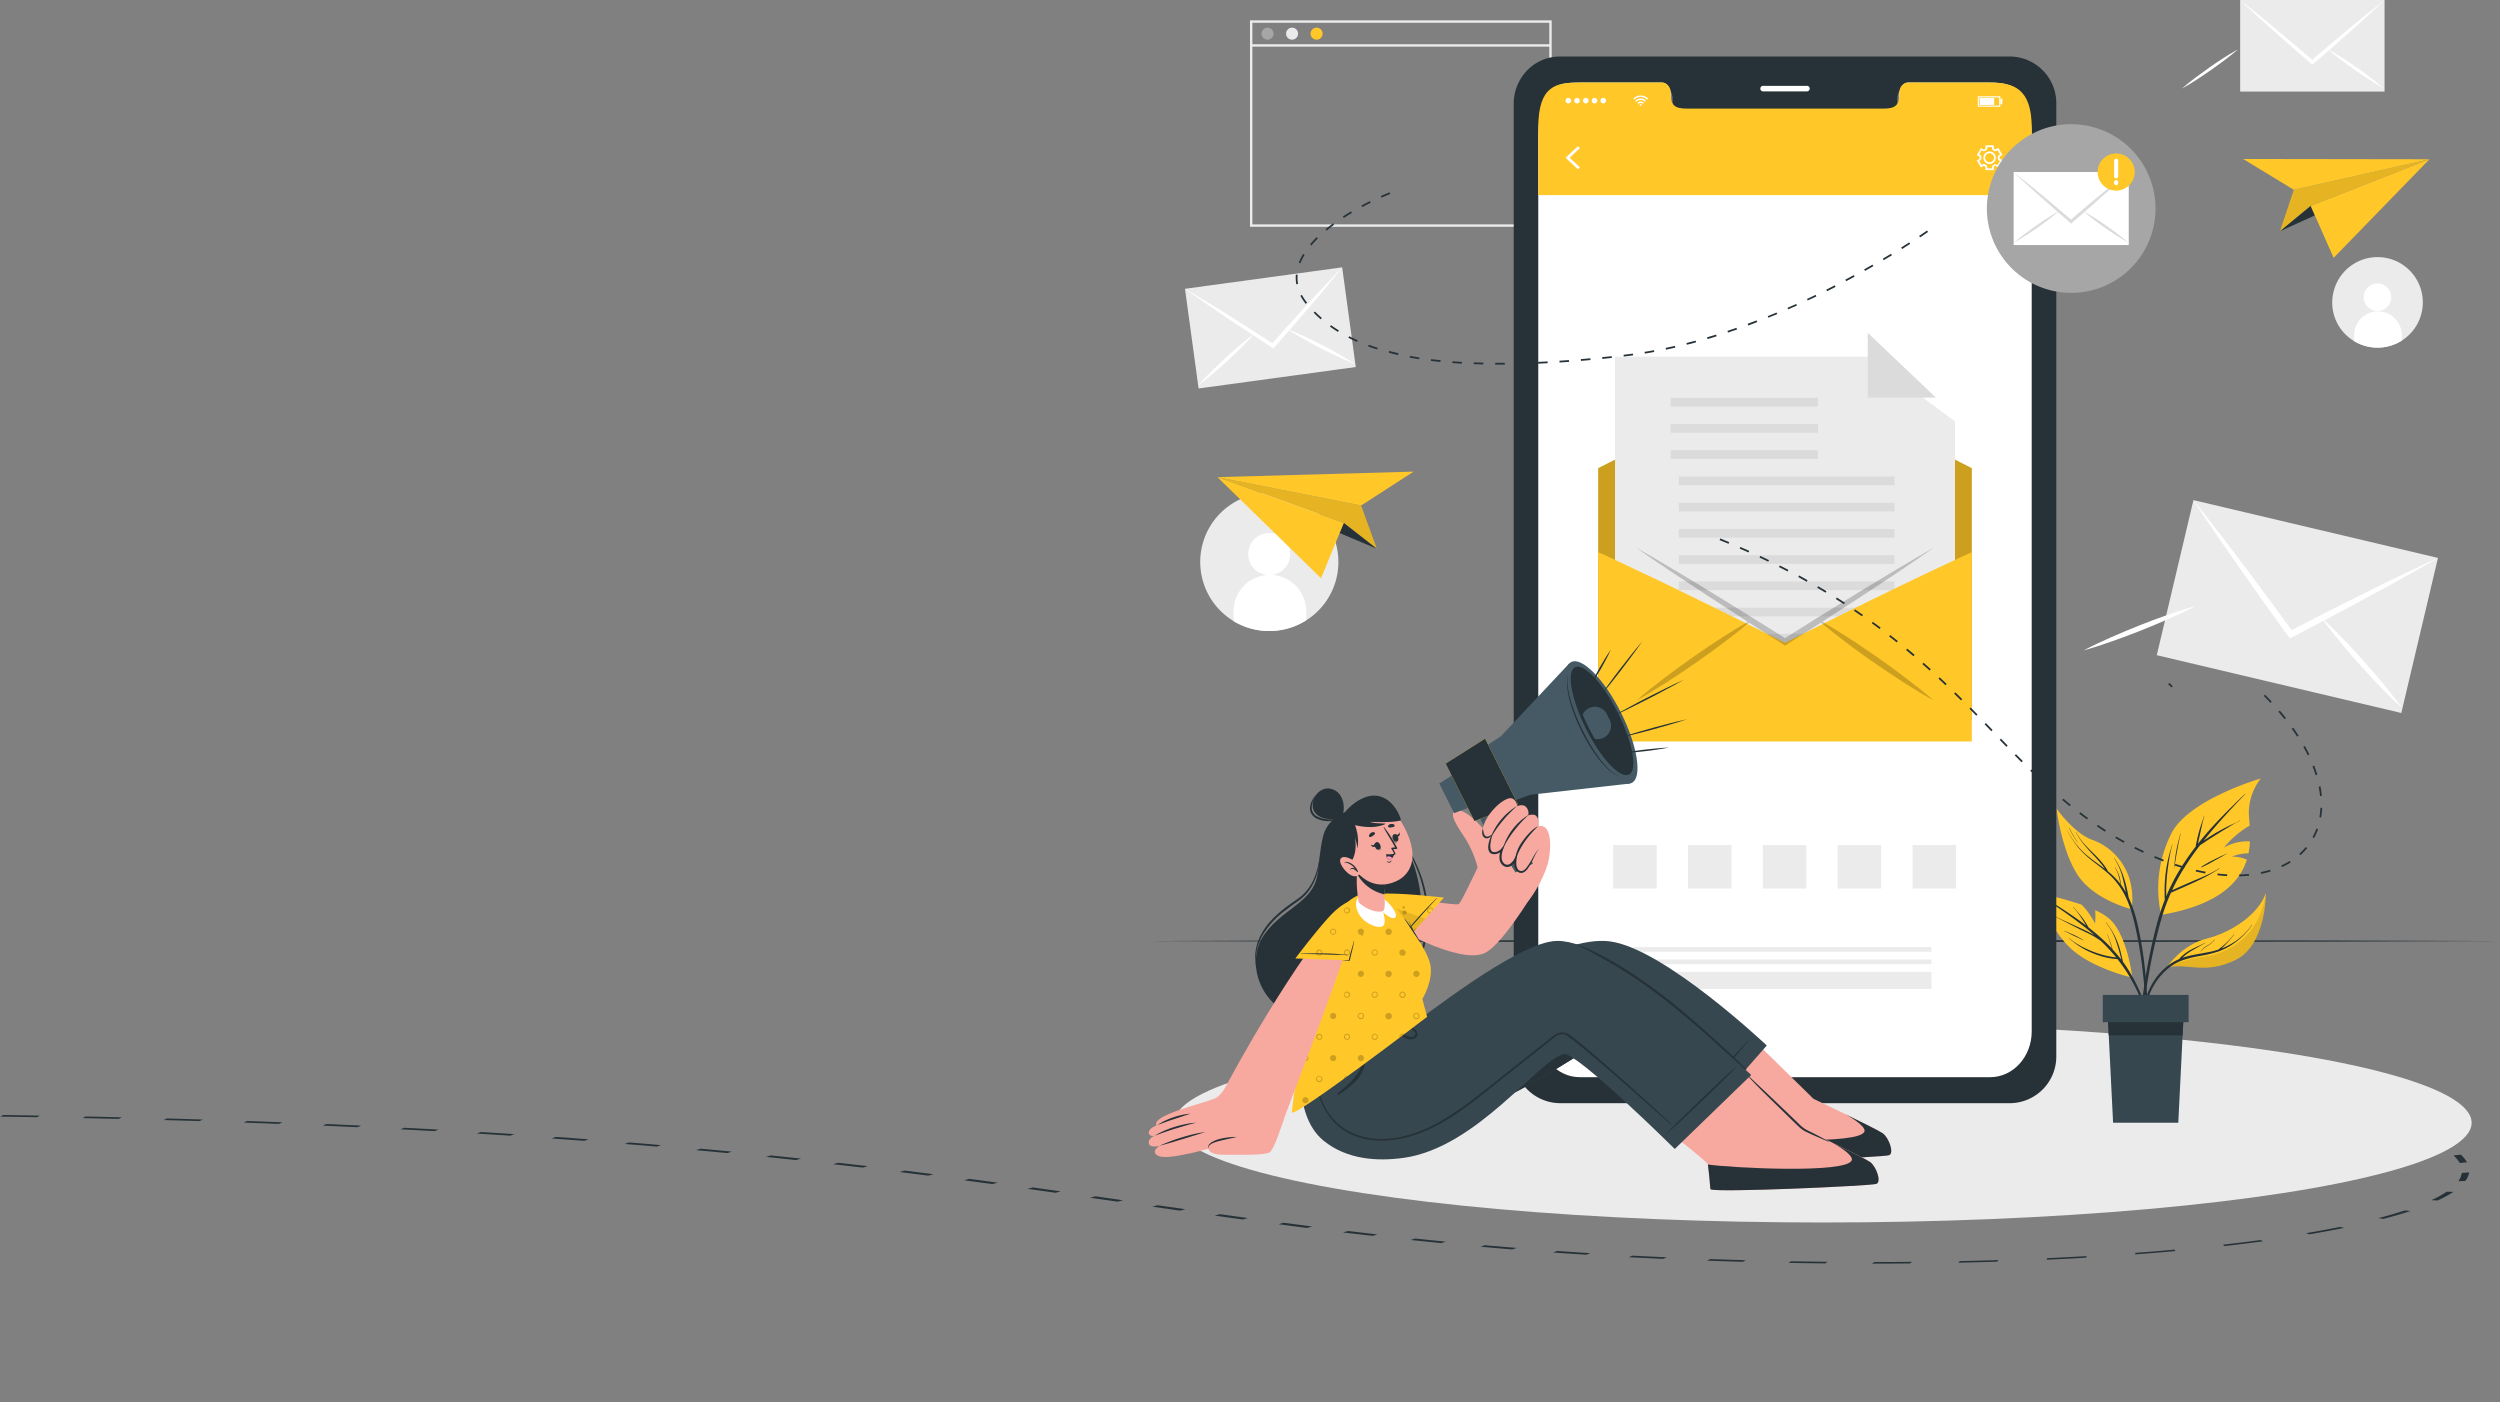 <svg xmlns="http://www.w3.org/2000/svg" width="1049.403" height="588.684" viewBox="0 0 1049.403 588.684">
  <rect x="0" y="0" width="1049.403" height="588.684" fill="#808080" stroke="none"/>
  <g id="Email_campaign-cuate" data-name="Email campaign-cuate" transform="translate(441.433 -23.96)">
    <path id="Path_161" data-name="Path 161" d="M1021.952,370.909v-.64c5.555,0,11.11-.1,16.582-.213l.29.639C1033.353,370.806,1027.715,370.874,1021.952,370.909Zm-20.728-.077c-5.472-.06-11.069-.162-16.582-.3l.332-.631c5.555.128,11.11.23,16.583.3Zm58.329-.793-.663-.622c5.514-.239,10.861-.52,15.961-.853l.912.614c-5.223.333-10.7.622-16.251.861Zm-95.639-.145c-5.306-.2-10.82-.443-16.334-.708l.705-.622c5.472.264,10.9.495,16.209.7Zm-36.523-1.808c-5.265-.324-10.613-.674-15.919-1.04l.995-.605c5.265.367,10.571.716,15.795,1.032Zm167.98-.469-1.326-.58c4.967-.481,9.785-1.025,14.427-1.629l1.658.546q-7.183.918-14.841,1.663ZM891.9,365.579c-5.141-.418-10.364-.853-15.463-1.313l1.244-.58c5.057.443,10.24.853,15.339,1.3Zm234.973-2.243-2.115-.477c4.052-.753,7.821-1.569,11.276-2.439l2.4.4c-3.566.9-7.46,1.739-11.649,2.515Zm-269.464-.853q-7.421-.725-14.924-1.535l1.41-.563c5.016.529,9.949,1.032,14.882,1.518Zm-33.165-3.564c-4.892-.563-9.659-1.143-14.385-1.705l1.575-.546c4.726.58,9.493,1.151,14.344,1.705Zm325.928-1.705-2.736-.307a47.217,47.217,0,0,0,6.674-3.078l2.9.222a49.776,49.776,0,0,1-6.965,3.172Zm-358.014-2.285c-4.685-.622-9.286-1.262-13.846-1.9l1.783-.529c4.519.64,9.12,1.271,13.763,1.893Zm-30.8-4.383c-4.477-.682-8.913-1.373-13.266-2.072l1.907-.5c4.353.7,8.747,1.381,13.224,2.055Zm400.963-.682-3.026-.111a8.207,8.207,0,0,0,1.7-3.36h3.109a8.06,8.06,0,0,1-1.907,3.479Zm-430.563-4.05c-4.146-.733-8.54-1.467-12.727-2.208l1.99-.486c4.145.742,8.291,1.475,12.727,2.2Zm428.655-3.632a13.473,13.473,0,0,0-2.4-3.36l3.068-.119a12.791,12.791,0,0,1,2.4,3.411ZM703.4,340.774q-6.219-1.151-12.437-2.311l2.155-.469q6.053,1.168,12.188,2.3Zm-27.32-5.253c-4.146-.793-7.918-1.595-11.857-2.4l2.2-.46c3.939.81,7.877,1.6,11.856,2.4Zm476.745-.81a58.124,58.124,0,0,0-5.389-3.215l2.9-.23a59.927,59.927,0,0,1,5.472,3.257ZM649.387,330.09c-3.9-.81-7.752-1.629-11.608-2.447l2.2-.443,11.608,2.439Zm489.886-2.5c-2.322-1-4.892-2.021-7.586-3.019l2.695-.307c2.736,1.006,5.307,2.038,7.711,3.053Zm-515.879-3.036-11.483-2.481,2.28-.435,11.483,2.473Zm497.721-3.641c-2.9-.938-6.011-1.884-9.245-2.831l2.57-.367c3.234.947,6.343,1.91,9.286,2.857Zm-523.507-1.936-11.483-2.473,2.28-.443,11.442,2.473Zm501.95-4.315c-3.317-.853-6.84-1.765-10.447-2.652l2.363-.409c3.648.853,7.213,1.791,10.53,2.669ZM571.781,313.42c-3.855-.853-7.669-1.637-11.566-2.456l2.239-.452,11.566,2.464Zm503.65-4.588c-3.648-.853-7.421-1.654-11.359-2.481l2.239-.452c3.938.853,7.752,1.705,11.442,2.5Zm-529.767-.9-11.732-2.422,2.2-.452,11.774,2.422Zm-26.532-5.415-11.981-2.362,2.114-.469,12.022,2.37Zm-27.154-5.278-12.437-2.3,2.073-.478q6.218,1.151,12.437,2.311Zm-27.817-5.116q-6.218-1.113-12.437-2.217l1.99-.495c4.146.742,8.5,1.492,12.644,2.234ZM435.6,287.182c-4.146-.716-8.581-1.424-12.976-2.14l1.949-.5c4.394.716,8.706,1.432,12.976,2.149ZM406.247,282.4c-4.146-.691-8.789-1.373-13.307-2.055l1.865-.512q6.778,1.023,13.308,2.055Zm-30.1-4.553-13.639-1.953,1.783-.529c4.6.657,9.162,1.3,13.639,1.961Zm-30.843-4.332q-6.9-.934-13.929-1.859l1.658-.537c4.726.614,9.369,1.236,13.971,1.859Zm-31.548-4.118c-4.685-.588-9.411-1.177-14.219-1.765l1.575-.546c4.85.588,9.576,1.177,14.261,1.765Zm-32.17-3.905c-4.767-.563-9.576-1.117-14.468-1.705l1.492-.563c4.892.563,9.742,1.117,14.51,1.705Zm-32.75-3.7c-4.85-.529-9.742-1.049-14.717-1.577l1.409-.563c4.975.52,9.908,1.049,14.758,1.577ZM215.674,258.3c-4.892-.5-9.908-1-14.924-1.492l1.327-.58c5.058.495,10.032,1,14.966,1.492ZM181.928,255,166.8,253.594l1.244-.58q7.711.691,15.173,1.407Zm-34.16-3.112c-5.058-.443-10.157-.853-15.339-1.322l1.2-.6,15.339,1.33Z" transform="matrix(0.998, -0.07, 0.07, 0.998, -590.978, 251.877)" fill="#263238"/>
    <g id="freepik--background-complete--inject-144" transform="translate(55.97 23.96)">
      <path id="Path_1" data-name="Path 1" d="M81.43,299.69a29,29,0,1,0-13.3-31.38A29,29,0,0,0,81.43,299.69Z" transform="translate(-60.98 -38.96)" fill="#ebebeb"/>
      <path id="Path_2" data-name="Path 2" d="M87.52,271.64a8.82,8.82,0,1,0,2.509-6.273A8.83,8.83,0,0,0,87.52,271.64Z" transform="translate(-60.98 -38.96)" fill="#fff"/>
      <path id="Path_3" data-name="Path 3" d="M81.39,296.05v3.64a29,29,0,0,0,30.49-.38v-3.63a15.25,15.25,0,1,0-30.49.37Z" transform="translate(-60.98 -38.96)" fill="#fff"/>
      <path id="Path_4" data-name="Path 4" d="M403.84,182.16a19,19,0,1,0-8.71-20.55A18.8,18.8,0,0,0,403.84,182.16Z" transform="translate(86.96 -38.96)" fill="#ebebeb"/>
      <path id="Path_5" data-name="Path 5" d="M407.83,163.79a5.78,5.78,0,1,0,5.71-5.85A5.78,5.78,0,0,0,407.83,163.79Z" transform="translate(86.96 -38.96)" fill="#fff"/>
      <path id="Path_6" data-name="Path 6" d="M403.81,179.78v2.38a19,19,0,0,0,20-.25v-2.37a10,10,0,0,0-20,.24Z" transform="translate(86.96 -38.96)" fill="#fff"/>
      <path id="Path_7" data-name="Path 7" d="M214.91,134.15H88.27V47.51H214.91Zm-125.64-1H213.91V48.51H89.27Z" transform="translate(-60.98 -38.96)" fill="#ebebeb"/>
      <path id="Path_8" data-name="Path 8" d="M98.17,53.1a2.52,2.52,0,1,1-.735-1.788A2.52,2.52,0,0,1,98.17,53.1Z" transform="translate(-60.98 -38.96)" fill="#a6a6a6"/>
      <path id="Path_9" data-name="Path 9" d="M108.46,53.1a2.52,2.52,0,1,1-.735-1.788,2.52,2.52,0,0,1,.735,1.788Z" transform="translate(-60.98 -38.96)" fill="#ebebeb"/>
      <path id="Path_10" data-name="Path 10" d="M118.75,53.1a2.52,2.52,0,1,1-.735-1.788A2.52,2.52,0,0,1,118.75,53.1Z" transform="translate(-60.98 -38.96)" fill="#ffc727"/>
      <rect id="Rectangle_2" data-name="Rectangle 2" width="125.64" height="1" transform="translate(27.79 18.57)" fill="#ebebeb"/>
      <rect id="Rectangle_3" data-name="Rectangle 3" width="66.59" height="42.23" transform="translate(0.01 121.223) rotate(-7.77)" fill="#ebebeb"/>
      <path id="Path_11" data-name="Path 11" d="M127,151.2c-2.32,2.91-4.7,5.72-7,8.6s-4.75,5.64-7.15,8.44-5,5.82-7.52,8.71l-.23.27q-3.33,3.83-6.7,7.63l-.33.37-.41-.26-8.49-5.58a2.491,2.491,0,0,1-.3-.19Q84,176,79.2,172.81q-4.56-3.08-9.13-6.22c-3-2.14-6.08-4.21-9.09-6.39,3.13,1.79,6.23,3.71,9.34,5.56s6.21,3.8,9.3,5.74q5.16,3.21,10.32,6.53h0l7.73,5c2-2.28,4.06-4.58,6.11-6.84h0c2.73-3,5.46-6.06,8.21-9.05q3.69-4,7.41-8C122,156.44,124.42,153.77,127,151.2Z" transform="translate(-60.98 -38.96)" fill="#fff"/>
      <path id="Path_12" data-name="Path 12" d="M90.17,179a.5.5,0,0,1-.07.08c-.3.34-.61.69-.92,1-1.46,1.63-3,3.2-4.52,4.73-1.88,1.89-3.82,3.72-5.77,5.54s-4,3.58-6,5.31-4.1,3.43-6.25,5c1.76-2,3.62-4,5.5-5.83s3.84-3.72,5.78-5.54,4-3.59,6-5.32c1.62-1.38,3.27-2.75,5-4.05l1.19-.9Z" transform="translate(-60.98 -38.96)" fill="#fff"/>
      <path id="Path_13" data-name="Path 13" d="M132.32,191.72c-2.5-1-4.95-2.05-7.36-3.17s-4.81-2.31-7.19-3.51-4.73-2.48-7-3.8c-1.89-1.06-3.77-2.16-5.6-3.33l-1.17-.75a.107.107,0,0,1-.09-.06h.1l1.39.56c2,.8,3.93,1.67,5.87,2.57,2.43,1.12,4.81,2.31,7.18,3.52s4.73,2.47,7,3.79S130.08,190.24,132.32,191.72Z" transform="translate(-60.98 -38.96)" fill="#fff"/>
      <rect id="Rectangle_4" data-name="Rectangle 4" width="66.9" height="105.49" transform="matrix(0.23, -0.973, 0.973, 0.23, 407.931, 275.024)" fill="#ebebeb"/>
      <path id="Path_14" data-name="Path 14" d="M439,273.17c-5.08,3-10.21,5.78-15.31,8.69s-10.24,5.64-15.37,8.41q-8,4.35-16.08,8.58l-.49.29L377.5,306.6l-.7.34-.46-.62q-4.71-6.52-9.37-13.07a5.485,5.485,0,0,1-.34-.46q-5.29-7.4-10.54-14.9c-3.33-4.75-6.65-9.57-10-14.39s-6.57-9.68-9.78-14.63c3.6,4.44,7.09,9,10.63,13.55s7,9.15,10.48,13.78q5.79,7.68,11.54,15.54h0q4.31,5.85,8.6,11.72c4.3-2.21,8.62-4.45,12.93-6.62h0q8.64-4.41,17.29-8.72,7.74-3.84,15.52-7.6C428.63,278.06,433.81,275.52,439,273.17Z" transform="translate(86.96 -38.96)" fill="#fff"/>
      <path id="Path_15" data-name="Path 15" d="M368.82,293.25c-.05,0-.09.06-.15.08-.64.34-1.29.67-1.94,1-3.09,1.57-6.22,3-9.38,4.41-3.86,1.72-7.77,3.32-11.69,4.9s-7.87,3-11.86,4.44-8,2.74-12.1,3.87c3.76-2,7.6-3.77,11.45-5.48s7.79-3.31,11.7-4.9,7.88-3.05,11.88-4.45c3.17-1.11,6.39-2.19,9.65-3.15.75-.23,1.5-.44,2.27-.65Z" transform="translate(55.571 -38.96)" fill="#fff"/>
      <path id="Path_16" data-name="Path 16" d="M423.86,336.12c-3.15-2.84-6.15-5.85-9.08-8.89s-5.79-6.15-8.63-9.28-5.58-6.35-8.25-9.62c-2.19-2.66-4.34-5.35-6.38-8.12-.45-.6-.88-1.19-1.31-1.78a1.7,1.7,0,0,1-.1-.14.751.751,0,0,0,.14.12L392,300c2.48,2.32,4.86,4.72,7.22,7.15,2.94,3,5.78,6.15,8.6,9.3s5.58,6.35,8.26,9.62S421.39,332.66,423.86,336.12Z" transform="translate(86.96 -38.96)" fill="#fff"/>
      <rect id="Rectangle_5" data-name="Rectangle 5" width="60.61" height="38.44" transform="translate(442.93)" fill="#ebebeb"/>
      <path id="Path_17" data-name="Path 17" d="M416.58,39c-2.45,2.34-4.94,4.58-7.41,6.89s-5,4.51-7.48,6.73-5.24,4.64-7.86,6.93l-.23.22-7,6.06-.35.28-.34-.28-7-6.07-.24-.21q-3.95-3.43-7.87-6.94c-2.49-2.21-5-4.47-7.47-6.72s-5-4.55-7.41-6.89c2.6,2,5.16,4.11,7.74,6.17s5.13,4.18,7.68,6.32q4.26,3.52,8.51,7.15h0c2.12,1.79,4.24,3.6,6.36,5.41,2.11-1.81,4.23-3.63,6.35-5.41h0q4.25-3.6,8.51-7.16,3.82-3.18,7.67-6.3C411.42,43.07,414,41,416.58,39Z" transform="translate(86.96 -38.96)" fill="#fff"/>
      <path id="Path_18" data-name="Path 18" d="M380,59.48l-.07.06q-.48.42-1,.81c-1.52,1.29-3.07,2.52-4.66,3.71-1.93,1.47-3.9,2.88-5.89,4.29s-4,2.73-6,4.05-4.11,2.59-6.25,3.76c1.84-1.61,3.75-3.11,5.68-4.57s3.91-2.89,5.88-4.29,4-2.75,6.06-4.06c1.63-1.05,3.28-2.08,5-3l1.18-.67Z" transform="translate(62.301 -38.96)" fill="#fff"/>
      <path id="Path_19" data-name="Path 19" d="M416.43,76.16c-2.14-1.17-4.21-2.45-6.25-3.76s-4.05-2.68-6.05-4.05-4-2.82-5.89-4.29c-1.58-1.19-3.13-2.41-4.64-3.7l-1-.82-.07-.06.09.05,1.18.67c1.7,1,3.34,2,5,3,2.05,1.31,4.05,2.68,6.05,4.06s3.95,2.81,5.88,4.29S414.59,74.55,416.43,76.16Z" transform="translate(86.96 -38.96)" fill="#fff"/>
    </g>
    <g id="freepik--Shadow--inject-144" transform="translate(51.46 453.392)">
      <ellipse id="Ellipse_1" data-name="Ellipse 1" cx="272.3" cy="41.86" rx="272.3" ry="41.86" fill="#ebebeb"/>
    </g>
    <g id="freepik--Floor--inject-144" transform="translate(39.97 418.48)">
      <path id="Path_20" data-name="Path 20" d="M39.97,370.9l71-.25,71-.08,141.993-.17,141.993.16,71,.09,71,.25-71,.24-71,.09-141.993.17-141.993-.17-71-.09Z" transform="translate(-39.97 -370.4)" fill="#263238"/>
    </g>
    <g id="freepik--Plant--inject-144" transform="translate(413.77 350.742)">
      <path id="Path_21" data-name="Path 21" d="M388.71,309.94S372.12,306.18,363,297.8s-14.17-23.39-14.17-23.39a142.7,142.7,0,0,1,18.6,4.89,31.061,31.061,0,0,1,5.63,8,38.648,38.648,0,0,0,.05-5.69,25.25,25.25,0,0,1,5.91,3.59C386.58,291.75,388.71,309.94,388.71,309.94Z" transform="translate(-348.83 -226.33)" fill="#ffc727"/>
      <path id="Path_22" data-name="Path 22" d="M359.21,281.71c-2.27-1.57-4.57-3.08-6.82-4.66a.13.13,0,1,1,.14-.22c4.27,2.56,8.49,5.29,12.57,8.14,1.42,1,2.81,2,4.19,3.1-.09-.17-.19-.33-.29-.5-.49-.83-1-1.65-1.54-2.46a35.169,35.169,0,0,0-3.53-4.7c0-.06,0-.14.09-.08,1.29,1.49,2.58,3,3.76,4.54.56.75,1.08,1.53,1.57,2.33.26.41.51.83.75,1.25.08.14.17.28.25.43,2.14,1.68,4.23,3.44,6.23,5.3,1.23,1.14,2.41,2.33,3.56,3.56-.64-2-1.2-4-1.95-6,0-.06.09-.09.11,0,.73,2.08,1.52,4.16,2.08,6.29,1.27,1.38,2.48,2.8,3.63,4.28L384,302q-.29-1.17-.6-2.34c-.4-1.5-.84-3-1.35-4.46a25.91,25.91,0,0,0-4.45-8.42.06.06,0,0,1,.08-.08A32.36,32.36,0,0,1,384,300q.27,1.07.51,2.13c.08.37.18.76.25,1.14.5.68,1,1.37,1.46,2.07a71.423,71.423,0,0,1,7,13.77,159.76,159.76,0,0,1,5.32,16.57c0,.11-.14.15-.17,0-3.25-9.7-6.56-19.55-12.11-28.23-1.18-1.83-2.45-3.6-3.79-5.3a31.24,31.24,0,0,1-8.07-1.61,35.709,35.709,0,0,1-8.09-3.9c-1.46-.95-2.79-2.05-4.14-3.13a.06.06,0,1,1,.07-.09,33.071,33.071,0,0,0,7.6,4.6,42,42,0,0,0,8.37,2.81c1.23.27,2.47.46,3.71.63A69.709,69.709,0,0,0,377,296c-.56-.56-1.14-1.09-1.71-1.63a39.333,39.333,0,0,0-6.14-3.52c-2.72-1.31-5.39-2.7-8.08-4.07-1.52-.77-3-1.56-4.56-2.31-.07,0,0-.13.06-.1,2.73,1.32,5.5,2.55,8.25,3.81,2.59,1.19,5.21,2.38,7.7,3.78l.31.18q-3.37-2.93-6.95-5.62C363.71,284.9,361.47,283.28,359.21,281.71Z" transform="translate(-348.83 -226.33)" fill="#263238"/>
      <path id="Path_23" data-name="Path 23" d="M360.15,290.26c1.35.59,2.72,1.12,4.06,1.74s2.67,1.4,4,2.17c.06,0,0,.11-.06.08-1.32-.63-2.66-1.22-4-1.88s-2.67-1.4-4-2C360.05,290.34,360.08,290.23,360.15,290.26Z" transform="translate(-348.83 -226.33)" fill="#263238"/>
      <path id="Path_24" data-name="Path 24" d="M442.61,226.33a23.68,23.68,0,0,0-5,13.78c-.06,1.49.18,3.56.35,6a39.3,39.3,0,0,0-10.83,9.25,19.68,19.68,0,0,1,10.94-2.62,31.17,31.17,0,0,1-.63,5,18.81,18.81,0,0,0-7,1.39,15.811,15.811,0,0,1,6.35,1.26c-3,9.41-11.75,19.08-36,23.18a51,51,0,0,1,4.3-34.16C412.34,235.06,442.61,226.33,442.61,226.33Z" transform="translate(-348.83 -226.33)" fill="#ffc727"/>
      <path id="Path_25" data-name="Path 25" d="M392.36,323.8q.63-6,1.57-12a240.623,240.623,0,0,1,4.9-23.76,96.282,96.282,0,0,1,3.5-10.83,18,18,0,0,1-.09-1.94v-2.33c0-1.56.09-3.11.22-4.66a55.907,55.907,0,0,1,1.5-9.1c.44-1.73,1-3.43,1.46-5.15,0-.07.13,0,.11,0a66.863,66.863,0,0,0-1.79,9.08,84.452,84.452,0,0,0-.82,9.11v3.58a80.4,80.4,0,0,1,4.09-8.47,103.481,103.481,0,0,1,8.31-12.43,5.729,5.729,0,0,1,.2-1.36l.36-1.62c.25-1.11.52-2.21.82-3.31.61-2.2,1.4-4.33,2.09-6.5,0-.07.13,0,.11,0-.64,2.15-1.07,4.37-1.56,6.56l-.72,3.25c-.12.54-.23,1.09-.34,1.63v.12q1.5-1.86,3-3.66c4.64-5.44,9.72-10.45,14.83-15.43.63-.61,1.28-1.21,1.92-1.81,0,0,.12,0,.07.08-4.89,5.1-9.7,10.26-14.26,15.66q-1.62,1.92-3.2,3.9l1.66-1.1c1.41-.93,2.84-1.83,4.32-2.65s2.95-1.63,4.47-2.38,3.22-1.4,4.72-2.28c.06,0,.12.08.05.1a36.907,36.907,0,0,0-4.43,2.46c-1.47.87-2.95,1.76-4.4,2.68s-2.86,1.79-4.28,2.71c-1.18.77-2.34,1.61-3.57,2.32a112.257,112.257,0,0,0-7.77,11.32,81.543,81.543,0,0,0-4,7.62l.87-.38,2.22-1c1.43-.64,2.86-1.25,4.3-1.88,2.72-1.18,5.48-2.27,8.15-3.57a37.8,37.8,0,0,0,4.36-2.42c.06,0,.12.06.06.1-5,3.43-10.56,5.85-16.07,8.29l-2.39,1.05c-.66.29-1.31.62-2,.87a84.852,84.852,0,0,0-4.1,11.25,227.127,227.127,0,0,0-5.29,23.49C394.07,317,393.13,325,392.4,333c-.09,1-.18,2-.29,3a.32.32,0,1,1-.64,0C391.52,331.92,391.94,327.84,392.36,323.8Z" transform="translate(-348.83 -226.33)" fill="#263238"/>
      <path id="Path_26" data-name="Path 26" d="M407.13,256.76c.44-2.47,1.1-4.89,1.77-7.3,0-.07.12,0,.11,0-.62,2.37-1.06,4.79-1.5,7.2s-.86,4.92-1.21,7.39h-.06A64.152,64.152,0,0,1,407.13,256.76Z" transform="translate(-348.83 -226.33)" fill="#263238"/>
      <path id="Path_27" data-name="Path 27" d="M417.59,263.45a42.755,42.755,0,0,1,5.28-3c.89-.46,1.78-.89,2.68-1.33s1.88-.82,2.8-1.28c.06,0,.12.07,0,.1-.88.44-1.73,1-2.6,1.46s-1.79,1-2.69,1.47a53.927,53.927,0,0,1-5.39,2.79.14.14,0,0,1-.08-.21Z" transform="translate(-348.83 -226.33)" fill="#263238"/>
      <path id="Path_28" data-name="Path 28" d="M388.41,281.2s-15.36-3.66-22.41-14c-6.73-9.84-8.91-26.61-9.08-28.08.28,1.35,3.45,16,13.9,22.83C378.82,267.22,386.55,271.52,388.41,281.2Z" transform="translate(-348.83 -226.33)" fill="#263238" opacity="0.1"/>
      <path id="Path_29" data-name="Path 29" d="M374.24,254.68A19.68,19.68,0,0,1,379.9,264h0a23,23,0,0,0-5.69-9.26A.06.06,0,0,1,374.24,254.68Z" transform="translate(-348.83 -226.33)" fill="#263238"/>
      <path id="Path_30" data-name="Path 30" d="M388.41,281.2s-15.36-3.66-22.41-14c-6.73-9.84-8.91-26.61-9.08-28.08a.651.651,0,0,0,0-.1s7.37,10.46,15.11,13.13S390.62,264.09,388.41,281.2Z" transform="translate(-348.83 -226.33)" fill="#ffc727"/>
      <path id="Path_31" data-name="Path 31" d="M359.63,244.83a62,62,0,0,0,4.74,8.11,32.178,32.178,0,0,0,6.32,6.5c2.08,1.66,4.29,3.16,6.4,4.78v-.07c-.4-.59-.82-1.16-1.26-1.72-.88-1.12-1.84-2.18-2.8-3.23-1.91-2.07-3.86-4.1-5.57-6.34a23.471,23.471,0,0,1-2.46-4c0-.06.08-.1.11,0,2.49,5.19,7.46,8.51,11,12.9a23,23,0,0,1,1.42,1.94,7.66,7.66,0,0,1,.88,1.56,32,32,0,0,1,5.24,5.29,21.287,21.287,0,0,0-.62-3,15.25,15.25,0,0,0-1.62-3.89.054.054,0,1,1,.09-.06,18.519,18.519,0,0,1,1.79,3.86,13.5,13.5,0,0,1,.56,3.32h0a32.006,32.006,0,0,1,2.07,3.22c-.06-.32-.12-.65-.19-1-.3-1.53-.64-3.05-1-4.56a27.19,27.19,0,0,0-3.69-8.65c0-.06,0-.13.09-.07a32.839,32.839,0,0,1,4.1,8.47c.48,1.5.88,3,1.22,4.58.17.76.32,1.51.47,2.27.07.4.16.8.22,1.2a55.32,55.32,0,0,1,3.54,10.41,153.628,153.628,0,0,1,3.28,19.41,163.315,163.315,0,0,1,1.05,20.62c0,.86-.06,1.72-.11,2.58a.18.18,0,1,1-.35,0c-.15-3.4-.24-6.81-.45-10.21s-.49-6.81-.86-10.2a179.885,179.885,0,0,0-3.2-19.85c-1.24-5.62-2.86-11.27-5.92-16.18a30.439,30.439,0,0,0-5.54-6.59c-2.16-1.93-4.51-3.63-6.78-5.42a37.412,37.412,0,0,1-6.22-6,49.229,49.229,0,0,1-4.88-7.93l-1.1-2.08C359.5,244.83,359.59,244.76,359.63,244.83Z" transform="translate(-348.83 -226.33)" fill="#263238"/>
      <path id="Path_32" data-name="Path 32" d="M362.28,247.08a49.884,49.884,0,0,0,3.42,6l-.07.05a41,41,0,0,1-3.46-6A.061.061,0,1,1,362.28,247.08Z" transform="translate(-348.83 -226.33)" fill="#263238"/>
      <path id="Path_33" data-name="Path 33" d="M444.75,274.41s.24,21.82-12.81,28.12-20,1.05-28.9,3.16h0c.35-.52,6.68-9.61,16.74-12.12C430.14,291,441.61,283.5,444.75,274.41Z" transform="translate(-348.83 -226.33)" fill="#ffc727"/>
      <path id="Path_34" data-name="Path 34" d="M444.75,274.41s.24,21.82-12.81,28.12-20,1.05-28.9,3.16h0a49.32,49.32,0,0,1,14.84-4.38C426.11,300.31,441.83,295,444.75,274.41Z" transform="translate(-348.83 -226.33)" opacity="0.1"/>
      <path id="Path_35" data-name="Path 35" d="M402.18,306.08a22,22,0,0,1,5.19-3.51c.28-.14.57-.25.85-.37s.28-.34.44-.5a14.943,14.943,0,0,1,1.23-1.16,18,18,0,0,1,2.62-1.9c2.16-1.27,4.53-2.16,6.74-3.34.06,0,.12.07.06.1-1.1.57-2.15,1.19-3.22,1.81S414,298.39,413,299a22.4,22.4,0,0,0-2.59,1.94c-.23.2-.45.42-.67.64a35.361,35.361,0,0,1,4.41-1.17c2.39-.49,4.81-.83,7.19-1.34a33.909,33.909,0,0,0,3.46-.93c1.08-.87,2.16-1.74,3.19-2.68a26,26,0,0,0,3.37-3.74c0-.06.14,0,.1.06a39.888,39.888,0,0,1-5.35,5.9c.56-.21,1.12-.44,1.67-.69a26.94,26.94,0,0,0,11.11-9.25c0-.06.14,0,.1.06a30.44,30.44,0,0,1-9,8.63,27.412,27.412,0,0,1-5.69,2.69,53.247,53.247,0,0,1-7.06,1.67,49.611,49.611,0,0,0-6.91,1.65,20.65,20.65,0,0,0-5.8,3,27.11,27.11,0,0,0-7.82,9.69,48.732,48.732,0,0,0-4.3,15.95c0,.24-.39.24-.37,0C392.66,322,395.11,312.45,402.18,306.08Z" transform="translate(-348.83 -226.33)" fill="#263238"/>
      <path id="Path_36" data-name="Path 36" d="M417.32,299a7.48,7.48,0,0,1,2.68-2.44,9.81,9.81,0,0,0,3.19-2.64c0-.05.14,0,.1.06a10.79,10.79,0,0,1-2.82,2.53A9.67,9.67,0,0,0,417.4,299C417.37,299.07,417.29,299,417.32,299Z" transform="translate(-348.83 -226.33)" fill="#263238"/>
      <path id="Path_37" data-name="Path 37" d="M410.4,322.18l-.6,12-1.81,36.66H380.62l-1.82-36.66-.6-12Z" transform="translate(-348.83 -226.33)" fill="#37474f"/>
      <path id="Path_38" data-name="Path 38" d="M410.4,322.18l-.6,12h-31l-.6-12Z" transform="translate(-348.83 -226.33)" fill="#263238"/>
      <rect id="Rectangle_6" data-name="Rectangle 6" width="36.03" height="11.45" transform="translate(27.46 90.84)" fill="#37474f"/>
    </g>
    <g id="freepik--Device--inject-144" transform="translate(193.97 47.687)">
      <path id="Path_39" data-name="Path 39" d="M360.264,54.55H170.855a19.106,19.106,0,0,0-13.627,5.924,20.053,20.053,0,0,0-5.538,14.063v399.38A19.6,19.6,0,0,0,170.855,493.9H360.264a19.612,19.612,0,0,0,19.176-19.987V74.537A19.6,19.6,0,0,0,360.264,54.55Zm7.185,407.014c0,10.511-7.685,19.024-17.157,19.024H180.815c-9.5,0-17.18-8.513-17.18-19.024V89.674c0-21.4,7.685-22.461,17.18-22.461h33.954c1.973,0,3.587,2.295,3.587,5.137v1.189c0,6.67,3.564,6.682,7.928,6.682h78.494c4.411,0,7.952,0,7.952-6.682V72.35c0-2.842,1.59-5.137,3.6-5.137h33.942c9.472,0,17.157,2.842,17.157,22.461Z" transform="translate(-151.689 -54.55)" fill="#263238"/>
      <path id="Path_40" data-name="Path 40" d="M369.12,88.153V463.771c0,10.616-7.81,19.214-17.436,19.214H179.449c-9.65,0-17.459-8.586-17.459-19.214V88.153c0-21.616,7.81-22.673,17.459-22.673h34.506c2.005,0,3.645,2.318,3.645,5.188v1.2c0,6.737,3.622,6.761,8.057,6.761h79.794c4.483,0,8.081,0,8.081-6.761v-1.2c0-2.87,1.616-5.188,3.657-5.188h34.494C361.37,65.48,369.12,68.35,369.12,88.153Z" transform="translate(-151.689 -54.55)" fill="#fff"/>
      <path id="Path_41" data-name="Path 41" d="M369.12,84.37v28.37H162V84.37c0-18,7.81-18.89,17.46-18.89h34.506c2.005,0,3.645,1.93,3.645,4.32v1c0,5.6,3.622,5.62,8.057,5.62h79.783c4.483,0,8.081,0,8.081-5.62v-1c0-2.39,1.616-4.32,3.657-4.32h34.495C361.37,65.48,369.12,67.87,369.12,84.37Z" transform="translate(-151.689 -54.55)" fill="#ffc727"/>
      <path id="Path_42" data-name="Path 42" d="M259,69.18H240.56A1.14,1.14,0,0,1,239.43,68h0a1.14,1.14,0,0,1,1.13-1.14H259A1.14,1.14,0,0,1,260.15,68h0A1.14,1.14,0,0,1,259,69.18Z" transform="translate(-135.914 -54.55)" fill="#fff"/>
      <g id="freepik--u5Zjqx--inject-144" transform="translate(50.134 16.38)">
        <path id="Path_43" data-name="Path 43" d="M201,72.23c-.09.09-.19.18-.28.28a1.21,1.21,0,0,0-.16.16,3.85,3.85,0,0,0-5.45,0l-.15-.16-.28-.28h0l.36-.31a4,4,0,0,1,.82-.53A4.32,4.32,0,0,1,197,71l.55-.07h.82a4.29,4.29,0,0,1,1,.24,3.26,3.26,0,0,1,.68.32,4.18,4.18,0,0,1,.65.45l.3.27Z" transform="translate(-194.68 -70.93)" fill="#fff"/>
        <path id="Path_44" data-name="Path 44" d="M196,73.56l-.45-.45a3.22,3.22,0,0,1,4.55,0l-.45.44a2.55,2.55,0,0,0-1.83-.75,2.51,2.51,0,0,0-1.82.76Z" transform="translate(-194.68 -70.93)" fill="#fff"/>
        <path id="Path_45" data-name="Path 45" d="M199.21,74l-.44.44a1.31,1.31,0,0,0-.94-.38,1.27,1.27,0,0,0-.93.39l-.45-.45a1.94,1.94,0,0,1,2.76,0Z" transform="translate(-194.68 -70.93)" fill="#fff"/>
        <path id="Path_46" data-name="Path 46" d="M198.24,74.85a.41.41,0,1,1-.41-.4.4.4,0,0,1,.41.4Z" transform="translate(-194.68 -70.93)" fill="#fff"/>
      </g>
      <path id="Path_47" data-name="Path 47" d="M173.45,73.08a1.17,1.17,0,1,1,1.16,1.16A1.17,1.17,0,0,1,173.45,73.08Z" transform="translate(-151.689 -54.55)" fill="#fff"/>
      <path id="Path_48" data-name="Path 48" d="M177.12,73.08a1.16,1.16,0,1,1,1.16,1.16,1.16,1.16,0,0,1-1.16-1.16Z" transform="translate(-151.689 -54.55)" fill="#fff"/>
      <path id="Path_49" data-name="Path 49" d="M180.78,73.08a1.17,1.17,0,1,1,1.16,1.16,1.17,1.17,0,0,1-1.16-1.16Z" transform="translate(-151.689 -54.55)" fill="#fff"/>
      <path id="Path_50" data-name="Path 50" d="M184.44,73.08a1.17,1.17,0,1,1,1.17,1.16,1.17,1.17,0,0,1-1.17-1.16Z" transform="translate(-151.689 -54.55)" fill="#fff"/>
      <path id="Path_51" data-name="Path 51" d="M188.11,73.08a1.17,1.17,0,1,1,1.16,1.16A1.17,1.17,0,0,1,188.11,73.08Z" transform="translate(-151.689 -54.55)" fill="#fff"/>
      <path id="Path_52" data-name="Path 52" d="M324.4,75.62h-9.47V71.23h9.47Zm-9-.48h8.5V71.71h-8.5Z" transform="translate(-120.139 -54.55)" fill="#fff"/>
      <rect id="Rectangle_7" data-name="Rectangle 7" width="6.11" height="2.9" transform="translate(195.571 17.43)" fill="#fff"/>
      <rect id="Rectangle_8" data-name="Rectangle 8" width="0.84" height="2.35" transform="translate(204.261 17.7)" fill="#fff"/>
      <path id="Path_53" data-name="Path 53" d="M178.64,101.89l-5.19-4.86,5.19-4.86.8.86-4.27,4,4.27,4Z" transform="translate(-151.689 -54.55)" fill="#fff"/>
      <path id="Path_54" data-name="Path 54" d="M321.65,102.24h-3.5V101a.28.28,0,0,0-.15-.24,3.64,3.64,0,0,1-.39-.23.29.29,0,0,0-.3,0l-1.05.61-1.75-3,1.06-.61a.3.3,0,0,0,.13-.26v-.44a.32.32,0,0,0-.13-.27l-1.06-.6,1.75-3,1.05.61a.28.28,0,0,0,.29,0l.4-.22a.29.29,0,0,0,.15-.25V91.82h3.5V93a.28.28,0,0,0,.15.25,3.611,3.611,0,0,1,.39.22.3.3,0,0,0,.3,0l1.05-.61,1.75,3-1.06.61a.26.26,0,0,0-.13.26v.44a.26.26,0,0,0,.13.26l1.06.61-1.75,3-1.06-.61a.28.28,0,0,0-.29,0,3.64,3.64,0,0,1-.39.23.28.28,0,0,0-.15.24Zm-2.75-.75h2V101a1,1,0,0,1,.56-.91l.32-.18a1,1,0,0,1,1.08,0l.4.23,1-1.73-.41-.23a1,1,0,0,1-.5-1v-.37a1,1,0,0,1,.51-.94l.4-.24-1-1.73-.4.24a1,1,0,0,1-1.08,0,1.65,1.65,0,0,0-.32-.18,1,1,0,0,1-.56-.92v-.46h-2V93a1,1,0,0,1-.57.92,2.58,2.58,0,0,0-.32.18,1,1,0,0,1-1.07,0l-.41-.24-1,1.73.4.24a1,1,0,0,1,.51.95v.37a1,1,0,0,1-.51.94l-.4.23,1,1.73.41-.23a1,1,0,0,1,1.08,0,3.368,3.368,0,0,0,.32.19,1,1,0,0,1,.56.91Zm1-1.84a2.62,2.62,0,1,1,1.863-.778,2.63,2.63,0,0,1-1.863.778Zm0-4.5A1.88,1.88,0,1,0,321.77,97a1.88,1.88,0,0,0-1.87-1.85Z" transform="translate(-120.139 -54.55)" fill="#fff"/>
      <path id="Path_55" data-name="Path 55" d="M343.98,301.68H187.15V195.7l78.4-39.78L343.98,195.7Z" transform="translate(-151.689 -22.907)" fill="#ffc727"/>
      <path id="Path_56" data-name="Path 56" d="M343.98,301.68H187.15V195.7l78.4-39.78L343.98,195.7Z" transform="translate(-151.689 -22.907)" opacity="0.2"/>
      <path id="Path_57" data-name="Path 57" d="M336.92,293.57H194.21V150.88H300.177l36.743,27.19Z" transform="translate(-151.689 -24.887)" fill="#ebebeb"/>
      <path id="Path_58" data-name="Path 58" d="M276.75,150.88l28.62,27.19H276.75Z" transform="translate(-128.144 -34.895)" fill="#dbdbdb"/>
      <rect id="Rectangle_9" data-name="Rectangle 9" width="61.8" height="3.66" transform="translate(127.699 146.903) rotate(180)" fill="#dbdbdb"/>
      <rect id="Rectangle_10" data-name="Rectangle 10" width="61.8" height="3.66" transform="translate(127.699 157.919) rotate(180)" fill="#dbdbdb"/>
      <rect id="Rectangle_11" data-name="Rectangle 11" width="61.8" height="3.66" transform="translate(127.699 168.923) rotate(180)" fill="#dbdbdb"/>
      <rect id="Rectangle_12" data-name="Rectangle 12" width="90.55" height="3.66" transform="translate(159.846 179.939) rotate(180)" fill="#dbdbdb"/>
      <rect id="Rectangle_13" data-name="Rectangle 13" width="90.55" height="3.66" transform="translate(159.846 190.955) rotate(180)" fill="#dbdbdb"/>
      <rect id="Rectangle_14" data-name="Rectangle 14" width="90.55" height="3.66" transform="translate(159.846 201.971) rotate(180)" fill="#dbdbdb"/>
      <rect id="Rectangle_15" data-name="Rectangle 15" width="90.55" height="3.66" transform="translate(159.846 212.987) rotate(180)" fill="#dbdbdb"/>
      <rect id="Rectangle_16" data-name="Rectangle 16" width="90.55" height="3.66" transform="translate(159.846 223.991) rotate(180)" fill="#dbdbdb"/>
      <rect id="Rectangle_17" data-name="Rectangle 17" width="90.55" height="3.66" transform="translate(159.846 235.006) rotate(180)" fill="#dbdbdb"/>
      <rect id="Rectangle_18" data-name="Rectangle 18" width="90.55" height="3.66" transform="translate(159.846 246.01) rotate(180)" fill="#dbdbdb"/>
      <rect id="Rectangle_19" data-name="Rectangle 19" width="90.55" height="3.66" transform="translate(159.846 257.038) rotate(180)" fill="#dbdbdb"/>
      <rect id="Rectangle_20" data-name="Rectangle 20" width="90.55" height="3.66" transform="translate(159.846 268.054) rotate(180)" fill="#dbdbdb"/>
      <path id="Path_59" data-name="Path 59" d="M343.98,222.23v79.45H187.15V222.23c6.735,3,13.357,6.24,20.029,9.36s13.282,6.36,19.879,9.6q11.022,5.355,22.02,10.87l.238-.11c-.075,0-.113.1-.188.13q8.225,4.09,16.462,8.23c5.471-2.75,10.954-5.52,16.437-8.23-.063,0-.113-.09-.188-.13a1.206,1.206,0,0,0,.238.1q10.979-5.48,22.02-10.88,9.89-4.83,19.854-9.58C330.636,228.47,337.245,225.27,343.98,222.23Z" transform="translate(-151.689 -14.174)" fill="#ffc727"/>
      <g id="Group_1" data-name="Group 1" transform="translate(51.236 206.047)" opacity="0.2">
        <path id="Path_60" data-name="Path 60" d="M312.43,222.23c-5.06,3.55-10.21,7-15.31,10.46s-10.29,6.84-15.47,10.23q-8.1,5.31-16.23,10.52l-.49.34L250.5,263l-.72.43-.69-.43q-7.23-4.61-14.42-9.22l-.5-.32q-8.16-5.22-16.26-10.54c-5.16-3.37-10.31-6.79-15.45-10.21s-10.25-6.91-15.31-10.46c5.38,3,10.67,6.24,16,9.36s10.61,6.36,15.88,9.6c5.87,3.57,11.74,7.21,17.59,10.87h0q6.57,4.09,13.15,8.23c4.37-2.75,8.75-5.52,13.13-8.23h0q8.77-5.48,17.59-10.88,7.9-4.83,15.86-9.58C301.77,228.47,307.05,225.27,312.43,222.23Z" transform="translate(-187.15 -222.23)"/>
        <path id="Path_61" data-name="Path 61" d="M236.8,252c-.06,0-.09.1-.15.13q-1,.85-2,1.68c-3.14,2.65-6.36,5.19-9.63,7.66-4,3-8.07,6-12.17,8.86s-8.26,5.66-12.49,8.37-8.51,5.36-12.93,7.79c3.8-3.33,7.75-6.44,11.74-9.46s8.09-6,12.17-8.87,8.28-5.68,12.51-8.39c3.37-2.16,6.8-4.29,10.3-6.28.8-.47,1.61-.92,2.44-1.38Z" transform="translate(-187.15 -222.23)"/>
        <path id="Path_62" data-name="Path 62" d="M312.13,286.44c-4.42-2.43-8.71-5.08-12.92-7.79s-8.38-5.53-12.51-8.37-8.19-5.82-12.18-8.86c-3.25-2.47-6.47-5-9.59-7.64l-2-1.7c-.05,0-.09-.09-.15-.13a.869.869,0,0,0,.19.1c.83.47,1.64.92,2.45,1.39,3.5,2,6.9,4.12,10.29,6.28,4.23,2.71,8.37,5.53,12.49,8.39s8.18,5.82,12.17,8.87S308.33,283.11,312.13,286.44Z" transform="translate(-187.15 -222.23)"/>
      </g>
      <rect id="Rectangle_21" data-name="Rectangle 21" width="18.26" height="18.26" transform="translate(41.748 330.99)" fill="#ebebeb"/>
      <rect id="Rectangle_22" data-name="Rectangle 22" width="18.26" height="18.26" transform="translate(73.159 330.99)" fill="#ebebeb"/>
      <rect id="Rectangle_23" data-name="Rectangle 23" width="18.26" height="18.26" transform="translate(104.569 330.99)" fill="#ebebeb"/>
      <rect id="Rectangle_24" data-name="Rectangle 24" width="18.26" height="18.26" transform="translate(135.98 330.99)" fill="#ebebeb"/>
      <rect id="Rectangle_25" data-name="Rectangle 25" width="18.26" height="18.26" transform="translate(167.402 330.99)" fill="#ebebeb"/>
      <rect id="Rectangle_26" data-name="Rectangle 26" width="124.98" height="1.97" transform="translate(50.362 373.815)" fill="#ebebeb"/>
      <rect id="Rectangle_27" data-name="Rectangle 27" width="124.98" height="1.97" transform="translate(50.362 379.015)" fill="#ebebeb"/>
      <rect id="Rectangle_28" data-name="Rectangle 28" width="124.98" height="7.17" transform="translate(50.362 384.225)" fill="#ebebeb"/>
      <rect id="Rectangle_29" data-name="Rectangle 29" width="58.02" height="1.97" transform="translate(42.87 389.425)" fill="#ebebeb"/>
    </g>
    <g id="freepik--paper-planes--inject-144" transform="translate(69.59 90.69)">
      <path id="Path_63" data-name="Path 63" d="M187.62,177H186.2v-.75h4V177Zm-6.42-.07-4-.11v-.75l4,.11Zm14,0v-.75c1.32,0,2.65-.06,4-.11v.75c-1.34.02-2.67.05-3.99.08Zm9-.31v-.75l4-.2v.75Zm-32,0c-1.35-.08-2.69-.17-4-.27l.05-.75c1.31.1,2.63.19,4,.27Zm41-.49-.05-.75,4-.28.06.75Zm-50-.22c-1.36-.14-2.68-.29-4-.46l.09-.74c1.29.16,2.62.31,4,.45Zm59-.46-.07-.75,4-.35.07.75Zm-67.92-.69c-1.35-.21-2.67-.44-4-.68l.14-.73c1.28.23,2.59.46,3.93.67Zm76.88-.14-.07-.75,4-.41.08.75Zm9-1-.09-.75,1-.12c1-.11,1.95-.23,2.92-.36l.1.74-2.94.37ZM145.4,173c-1.32-.3-2.63-.62-3.89-1l.19-.73c1.25.34,2.55.65,3.87.95Zm103.6-.61-.12-.74c1.32-.22,2.63-.44,3.94-.69l.14.74Q251,172.06,249,172.39Zm8.88-1.66-.15-.73c1.3-.28,2.6-.56,3.9-.86l.16.73c-1.26.3-2.56.58-3.87.86Zm-121.23-.06c-1.29-.41-2.57-.85-3.8-1.3l.26-.7c1.22.44,2.49.88,3.77,1.29Zm130-2-.19-.72c1.29-.33,2.58-.67,3.86-1l.2.72Zm-138.46-1.19c-1.24-.55-2.46-1.13-3.63-1.73l.34-.67c1.16.6,2.37,1.17,3.59,1.71Zm147.14-1.2-.21-.72,3.81-1.16.22.71c-1.22.41-2.49.8-3.77,1.18Zm8.59-2.71-.24-.71c1.27-.43,2.53-.86,3.78-1.3l.25.71Zm-163.74-.28c-1.15-.71-2.28-1.46-3.35-2.23l.44-.61c1.06.76,2.17,1.5,3.31,2.2Zm172.24-2.72-.26-.71c1.25-.46,2.5-.93,3.74-1.41l.27.7c-1.17.49-2.44.96-3.7,1.43ZM112.94,158q-1.53-1.32-2.94-2.76l.54-.52c.92.93,1.89,1.85,2.89,2.71Zm187.94-.64-.29-.69c1.25-.51,2.48-1,3.7-1.53l.29.69c-1.22.47-2.46.98-3.7,1.48Zm8.3-3.5-.3-.69,3.66-1.62.3.68c-1.2.5-2.42,1.04-3.66,1.58Zm-202.53-2.37a22,22,0,0,1-2.24-3.39l.66-.35a20.58,20.58,0,0,0,2.17,3.27Zm210.74-1.36-.31-.68c1.21-.57,2.42-1.14,3.61-1.72l.32.68c-1.19.53-2.39,1.1-3.62,1.67Zm8.12-3.93-.34-.67,3.57-1.81.34.67Zm-222.8-2.9a14.78,14.78,0,0,1-.25-2.74,10.017,10.017,0,0,1,.06-1.34l.74.06c0,.43-.05.85-.05,1.28a15.049,15.049,0,0,0,.23,2.6ZM333.52,142l-.35-.66c1.2-.64,2.38-1.27,3.53-1.9l.36.66Zm7.92-4.32-.36-.65,3.48-2,.37.65c-1.13.69-2.29,1.32-3.49,2.02Zm-237-3.19-.7-.28a24.062,24.062,0,0,1,1.81-3.63l.64.39a23,23,0,0,0-1.78,3.54Zm244.85-1.31-.38-.65c1.19-.7,2.34-1.39,3.43-2.05l.39.64Zm7.71-4.69-.4-.64c1.22-.76,2.35-1.48,3.39-2.14l.4.63c-1.06.66-2.19,1.4-3.39,2.17ZM109.06,127l-.57-.49c.83-1,1.75-2,2.74-3l.53.54C110.78,125.05,109.88,126,109.06,127Zm255.5-3.39-.42-.63c2.16-1.44,3.31-2.26,3.32-2.26l.43.61S366.73,122.16,364.56,123.61Zm-249.11-2.85-.48-.58c1-.82,2.06-1.66,3.17-2.48l.44.6C117.48,119.12,116.43,119.94,115.45,120.76Zm7.22-5.3-.41-.63c1.1-.71,2.25-1.43,3.41-2.13l.39.65C124.9,114,123.76,114.75,122.67,115.46Zm7.73-4.58-.36-.66c1.16-.62,2.36-1.24,3.57-1.84l.33.67C132.74,109.65,131.55,110.27,130.4,110.88Zm8.06-3.94-.3-.69c1.24-.55,2.49-1.07,3.7-1.56l.28.7c-1.21.48-2.45,1-3.68,1.55Z" transform="translate(-69.59 -90.69)" fill="#263238"/>
      <path id="Path_64" data-name="Path 64" d="M373.49,103.64l-5.82,17.38,12.89-10.63,49.85-19.58Z" transform="translate(78.35 -90.69)" fill="#ffc727"/>
      <path id="Path_65" data-name="Path 65" d="M373.49,103.64l-5.82,17.38,12.89-10.63,49.85-19.58Z" transform="translate(78.35 -90.69)" opacity="0.1"/>
      <path id="Path_66" data-name="Path 66" d="M382.36,114.36l-14.69,6.66,12.89-10.63Z" transform="translate(78.35 -90.69)" fill="#263238"/>
      <path id="Path_67" data-name="Path 67" d="M380.56,110.39l49.85-19.58L390.2,132.19Z" transform="translate(78.35 -90.69)" fill="#ffc727"/>
      <path id="Path_68" data-name="Path 68" d="M373.49,103.64,352.21,90.69l78.2.12Z" transform="translate(78.35 -90.69)" fill="#ffc727"/>
      <path id="Path_69" data-name="Path 69" d="M353.61,312.54c-.47-.46-1-.92-1.44-1.37l.51-.55c.49.46,1,.92,1.45,1.38Z" transform="translate(46.904 -90.69)" fill="#263238"/>
      <path id="Path_70" data-name="Path 70" d="M350.551,391.8v-.75c1.362,0,2.724-.12,4.066-.25l.071.75C353.347,391.68,351.964,391.76,350.551,391.8Zm-5.083-.09c-1.342-.07-2.714-.19-4.066-.35l.081-.74c1.362.15,2.724.27,4.066.35Zm14.3-.93-.163-.73c1.352-.28,2.663-.61,3.914-1l.224.72c-1.281.39-2.623.73-3.985,1.01Zm-23.452-.17c-1.3-.24-2.653-.52-4.005-.83l.173-.73c1.342.31,2.674.58,3.975.82Zm-8.956-2.12c-1.291-.38-2.6-.79-3.9-1.22l.244-.71c1.291.43,2.592.84,3.873,1.21Zm41.191-.55-.325-.68a32.974,32.974,0,0,0,3.538-1.91l.407.64a36.439,36.439,0,0,1-3.639,1.95Zm-49.892-2.39c-1.26-.49-2.541-1-3.792-1.54l.3-.68c1.24.52,2.511,1,3.761,1.52Zm57.618-2.63-.518-.56a26.365,26.365,0,0,0,2.765-2.86l.59.47a26.914,26.914,0,0,1-2.856,2.95Zm-66.076-1q-1.82-.85-3.66-1.8l.346-.66c1.23.62,2.44,1.21,3.649,1.78Zm-8.132-4.18c-1.2-.66-2.369-1.34-3.527-2l.386-.64c1.159.68,2.328,1.35,3.517,2Zm79.921-2-.671-.36a25.859,25.859,0,0,0,1.637-3.61l.712.26a26.614,26.614,0,0,1-1.708,3.72ZM294.2,373.06c-1.149-.73-2.277-1.48-3.4-2.23l.437-.62c1.108.75,2.236,1.49,3.375,2.22Zm-7.553-5.14c-1.1-.8-2.186-1.61-3.253-2.43l.468-.59c1.067.82,2.145,1.62,3.243,2.41Zm98.321-.8-.742-.13a32.939,32.939,0,0,0,.417-3.94h.762a30.76,30.76,0,0,1-.468,4.08Zm-105.579-4.75c-1.017-.86-2.094-1.72-3.121-2.59l.488-.57c1.017.87,2.033,1.73,3.121,2.58ZM384.5,358.11c-.132-1.29-.325-2.62-.59-3.94l.752-.14a40.391,40.391,0,0,1,.59,4Zm-112.064-1.65c-1.017-.9-2.033-1.8-3.05-2.71l.529-.55q1.484,1.37,2.989,2.7Zm-6.7-6.16c-1.017-.93-1.942-1.87-2.907-2.81l.539-.54c.966.95,1.931,1.88,2.907,2.81Zm116.9-.95c-.376-1.23-.823-2.5-1.322-3.77l.712-.27c.508,1.29.956,2.57,1.342,3.82Zm-123.45-5.42c-.956-.95-1.9-1.91-2.846-2.87l.539-.52,2.846,2.86ZM379.32,341c-.569-1.17-1.2-2.37-1.86-3.54l.661-.36c.671,1.18,1.3,2.39,1.891,3.58Zm-126.5-3.56L250,334.53l.559-.51,2.816,2.9Zm122.047-4.27c-.712-1.1-1.474-2.21-2.267-3.32l.63-.43c.793,1.11,1.555,2.24,2.277,3.35ZM246.5,330.9l-2.816-2.9.559-.52,2.806,2.9Zm123.084-5.06c-.813-1-1.677-2.07-2.562-3.11l.579-.48c.895,1,1.769,2.1,2.582,3.13Zm-129.417-1.46c-.945-1-1.881-1.92-2.836-2.88l.549-.53,2.836,2.89Zm123.5-5.38c-.895-1-1.82-1.94-2.785-2.91l.549-.53c.966,1,1.9,2,2.806,2.93Zm-129.9-1.05-2.877-2.84.539-.53,2.887,2.84Zm-6.506-6.35-2.938-2.77.518-.55,2.948,2.78Zm-6.658-6.19-3.05-2.7.508-.56c1.017.9,2.033,1.81,3.05,2.71Zm-6.821-6c-1.017-.87-2.033-1.74-3.05-2.6l.488-.58c1.017.87,2.084,1.75,3.1,2.62Zm-7-5.8c-1.017-.84-2.1-1.67-3.182-2.51l.478-.59c1.078.84,2.135,1.68,3.182,2.52Zm-7.2-5.61c-1.017-.81-2.155-1.61-3.263-2.41l.457-.6c1.108.8,2.2,1.6,3.263,2.41Zm-7.38-5.34-3.344-2.29.437-.62c1.128.77,2.247,1.53,3.344,2.3Zm-7.563-5.08c-1.128-.73-2.267-1.46-3.416-2.18l.407-.63c1.159.72,2.3,1.45,3.426,2.18Zm-7.736-4.83c-1.149-.69-2.308-1.38-3.487-2.07l.386-.64c1.189.69,2.348,1.38,3.5,2.07Zm-7.888-4.58c-1.169-.66-2.348-1.31-3.548-2l.366-.66c1.2.66,2.389,1.31,3.558,2Zm-8.031-4.34c-1.189-.62-2.389-1.23-3.609-1.85l.346-.66c1.22.61,2.43,1.23,3.619,1.85Zm-8.132-4.09c-1.2-.59-2.43-1.17-3.66-1.75l.325-.68c1.24.58,2.46,1.17,3.67,1.75Zm-8.275-3.87-3.71-1.65.3-.68q1.891.81,3.721,1.65Zm-8.376-3.65c-1.24-.52-2.491-1-3.761-1.55l.295-.7,3.761,1.56Z" transform="translate(78.35 -90.69)" fill="#263238"/>
      <path id="Path_71" data-name="Path 71" d="M127.52,248.69l-1.86-.74.27-.7,1.87.74Z" transform="translate(-69.59 -90.69)" fill="#263238"/>
      <path id="Path_72" data-name="Path 72" d="M129.9,236.16l6.6,18.15-13.87-10.84L69.59,224.24Z" transform="translate(-69.59 -90.69)" fill="#ffc727"/>
      <path id="Path_73" data-name="Path 73" d="M129.9,236.16l6.6,18.15-13.87-10.84L69.59,224.24Z" transform="translate(-69.59 -90.69)" opacity="0.1"/>
      <path id="Path_74" data-name="Path 74" d="M120.85,247.7l15.65,6.61-13.87-10.84Z" transform="translate(-69.59 -90.69)" fill="#263238"/>
      <path id="Path_75" data-name="Path 75" d="M122.63,243.47,69.59,224.24l43.5,42.45Z" transform="translate(-69.59 -90.69)" fill="#ffc727"/>
      <path id="Path_76" data-name="Path 76" d="M129.9,236.16l22.04-14.23-82.35,2.31Z" transform="translate(-69.59 -90.69)" fill="#ffc727"/>
    </g>
    <g id="freepik--speech-bubble--inject-144" transform="translate(385.486 69.001)">
      <circle id="Ellipse_2" data-name="Ellipse 2" cx="35.4" cy="35.4" r="35.4" transform="translate(0 68.963) rotate(-76.92)" fill="#a6a6a6"/>
      <rect id="Rectangle_30" data-name="Rectangle 30" width="48.32" height="30.65" transform="translate(18.33 27.169)" fill="#fff"/>
      <path id="Path_77" data-name="Path 77" d="M346.31,96.17c-1.95,1.87-3.94,3.66-5.91,5.5s-4,3.59-6,5.37-4.17,3.69-6.26,5.52l-.19.18-5.57,4.83-.27.22-.27-.22-5.56-4.84-.2-.17q-3.15-2.75-6.27-5.53c-2-1.77-4-3.57-6-5.36s-3.95-3.63-5.9-5.5c2.07,1.6,4.11,3.28,6.17,4.92s4.09,3.34,6.12,5q3.39,2.82,6.79,5.71h0l5.07,4.31c1.69-1.44,3.38-2.89,5.07-4.31h0q3.39-2.88,6.79-5.71,3-2.53,6.12-5C342.2,99.45,344.24,97.77,346.31,96.17Z" transform="translate(-279.66 -69.001)" fill="#dbdbdb"/>
      <path id="Path_78" data-name="Path 78" d="M317.14,112.54h-.06l-.76.64q-1.815,1.5-3.72,3c-1.54,1.17-3.11,2.3-4.69,3.41s-3.19,2.19-4.82,3.23-3.28,2.07-5,3c1.47-1.29,3-2.48,4.53-3.65s3.12-2.3,4.7-3.42,3.19-2.19,4.82-3.24c1.3-.83,2.62-1.65,4-2.42l.95-.53Z" transform="translate(-279.66 -69.001)" fill="#dbdbdb"/>
      <path id="Path_79" data-name="Path 79" d="M346.19,125.84c-1.7-.94-3.36-2-5-3s-3.23-2.13-4.83-3.23-3.15-2.24-4.69-3.41c-1.26-1-2.5-1.93-3.7-3l-.77-.65h.01l.95.54c1.35.77,2.66,1.59,4,2.42,1.63,1,3.22,2.14,4.81,3.24s3.16,2.24,4.7,3.42S344.73,124.55,346.19,125.84Z" transform="translate(-279.66 -69.001)" fill="#dbdbdb"/>
      <circle id="Ellipse_3" data-name="Ellipse 3" cx="7.79" cy="7.79" r="7.79" transform="matrix(0.878, -0.479, 0.479, 0.878, 50.793, 24.069)" fill="#ffc727"/>
      <path id="Path_80" data-name="Path 80" d="M340.17,97.89V91.54a.86.86,0,1,1,1.71,0v6.35a.86.86,0,1,1-1.71,0Zm.86,3.78a.86.86,0,0,1-.86-.87v-.31a.86.86,0,1,1,1.71,0v.31a.85.85,0,0,1-.88.87Z" transform="translate(-279.66 -69.001)" fill="#fff"/>
    </g>
    <g id="freepik--Character--inject-144" transform="translate(40.769 293.162)">
      <path id="Path_81" data-name="Path 81" d="M135.65,302.22c15.18,7.17,24.67,36.59,17,60.5-8.27,25.85-34.73,30.78-49.94,25.26-16.14-5.86-21-23.7-13.7-34.38,7.09-10.3,18.75-13.36,21.91-22.78,1.51-4.51,1.31-12.84,3.25-19.6C116.37,303.68,126.47,297.89,135.65,302.22Z" transform="translate(-40.769 -230.18)" fill="#263238"/>
      <path id="Path_82" data-name="Path 82" d="M141.51,306.32a64.66,64.66,0,0,1,13.55,22.14,52.22,52.22,0,0,1,2.85,12.78,49.673,49.673,0,0,1,.14,6.57,59.335,59.335,0,0,1-.71,6.52c-1.46,8.59-5,17.05-11,23.45a37.111,37.111,0,0,1-10.5,7.78,37.81,37.81,0,0,1-12.49,3.61,38,38,0,0,0,22.47-11.87c5.83-6.38,9.27-14.64,10.64-23.12a60.383,60.383,0,0,0,.74-6.42,49.6,49.6,0,0,0-.1-6.45,54.519,54.519,0,0,0-2.68-12.61A64.869,64.869,0,0,0,149,316.92,67.489,67.489,0,0,0,141.51,306.32Z" transform="translate(-40.769 -230.18)" fill="#263238"/>
      <path id="Path_83" data-name="Path 83" d="M112.63,319.83a39.6,39.6,0,0,1-1,7.16,23,23,0,0,1-2.84,6.7,19.6,19.6,0,0,1-5,5.3c-2,1.39-3.93,2.76-5.8,4.25a35.719,35.719,0,0,0-9.54,10.48,21.51,21.51,0,0,0-2.51,13.8,21,21,0,0,1-.34-7.21,19,19,0,0,1,.82-3.56,21.162,21.162,0,0,1,1.42-3.36c2.26-4.36,5.82-7.86,9.58-10.87,1.89-1.51,3.91-2.87,5.87-4.23a19.731,19.731,0,0,0,4.94-5C110.88,329.37,112,324.57,112.63,319.83Z" transform="translate(-40.769 -230.18)" fill="#263238"/>
      <path id="Path_84" data-name="Path 84" d="M351.53,445.87c-2.23.86-67,3.75-69.57,2.3-.28-.16-.2-3-1.16-10.42,0-.35-1.52-1.72-3.83-3.66-8.67-7.27-29-22.58-29-22.58l32.34-28.1,31.34,30.81,8.15,8s26.48,12.58,29.1,14.47S353.76,445,351.53,445.87Z" transform="translate(-40.769 -230.18)" fill="#f7a9a0"/>
      <path id="Path_85" data-name="Path 85" d="M351.54,445.88c-2.24.85-67.05,3.74-69.58,2.29-.28-.16-.2-3-1.16-10.42,9.27,1.4,58.69,4,60.4-1.85.68-2.29-6.67-6.47-8-7.2,7,3.39,14.36,7.05,15.68,8C351.47,438.6,353.76,445,351.54,445.88Z" transform="translate(-40.769 -230.18)" fill="#263238"/>
      <path id="Path_86" data-name="Path 86" d="M300.19,399.84l-5,5.69-24.88,28.41S236.05,409,226,400.82c-.32-.26-39.88,27.72-68.8,33.12-22.18,4.14-37.26-4.22-45.95-24.9l36.65-16.22c30.72-15.14,65.33-39.24,86.26-36.71C256.88,358.87,300.19,399.84,300.19,399.84Z" transform="translate(-40.769 -230.18)" fill="#37474f"/>
      <path id="Path_87" data-name="Path 87" d="M292.36,397.76c-5.11,5.53-3.71,3.88-8.76,9.46-2.47,2.73-14.93,16.44-16.81,19.37,0,.06,0,.14.11.1,2.69-2.22,14.84-16.19,17.26-19,4.95-5.68,3.47-4.1,8.36-9.83C292.61,397.8,292.46,397.66,292.36,397.76Z" transform="translate(-40.769 -230.18)" fill="#263238"/>
      <path id="Path_88" data-name="Path 88" d="M291.24,410.05,270.32,434S236.05,409,226,400.83c-.32-.27-39.88,27.71-68.8,33.12-22.18,4.13-37.27-4.23-45.95-24.91l36.65-16.22c4.07-2,8.2-4.17,12.37-6.4C192.44,392.29,263,405,291.24,410.05Z" transform="translate(-40.769 -230.18)" fill="#263238"/>
      <path id="Path_89" data-name="Path 89" d="M346.2,457.91c-2.23.86-67,3.75-69.57,2.3-.28-.16-.21-3-1.16-10.42-.05-.35-1.52-1.73-3.83-3.66-8.67-7.27-29-22.58-29-22.58L275,395.45l31.34,30.81,8.15,8s26.48,12.58,29.1,14.47S348.43,457.06,346.2,457.91Z" transform="translate(-40.769 -230.18)" fill="#f7a9a0"/>
      <path id="Path_90" data-name="Path 90" d="M346.2,457.92c-2.23.85-67,3.74-69.58,2.29-.27-.16-.2-3-1.15-10.42,9.27,1.4,58.68,4,60.4-1.85.68-2.29-6.67-6.47-8-7.2,7,3.39,14.35,7.05,15.67,8C346.14,450.64,348.43,457.06,346.2,457.92Z" transform="translate(-40.755 -230.18)" fill="#263238"/>
      <path id="Path_91" data-name="Path 91" d="M326.17,440.07c-2.64-1.41-5.26-2.84-7.94-4.15a14.349,14.349,0,0,1-3.51-2.19c-1.1-1-2.13-2.06-3.2-3.09-4.35-4.15-8.68-8.31-13.06-12.43-2.37-2.22-4.72-4.47-7.07-6.72a.064.064,0,1,0-.1.08c.15.23,4.09,4.45,6,6.36,2.13,2.15,4.31,4.26,6.47,6.38l6.45,6.3,3.26,3.15a12.25,12.25,0,0,0,3.3,2.35c3.07,1.46,6.19,2.78,9.31,4.12C326.18,440.28,326.28,440.13,326.17,440.07Z" transform="translate(-40.769 -230.18)" fill="#263238"/>
      <path id="Path_92" data-name="Path 92" d="M105.27,402.61s-4.76,26,8.85,37.15c9.8,8,22.67,8.81,33.81,7.22,30.78-4.37,56.86-41.55,67.1-43.54,5.25-1,46.55,39.83,46.55,39.83l32.08-31.06c-8.16-7.08-56.82-56.28-81.38-56.28-16.81,0-59.44,34.92-60.46,34.51-1.68-.66-9.14-4.25-9.14-4.25Z" transform="translate(-40.769 -230.18)" fill="#37474f"/>
      <path id="Path_93" data-name="Path 93" d="M287.16,408.92c-4,3.38-7.77,7.06-11.56,10.66s-7.53,7.19-11.23,10.85c-2.11,2.08-4.19,4.16-6.22,6.3a.06.06,0,0,0,.08.08c4-3.44,7.77-7.05,11.58-10.65s7.53-7.19,11.24-10.84c2.1-2.06,4.23-4.13,6.22-6.3C287.34,409,287.24,408.86,287.16,408.92Z" transform="translate(-40.769 -230.18)" fill="#263238"/>
      <path id="Path_94" data-name="Path 94" d="M130.78,398.59c-.06-.14-.27,0-.24.1a17.09,17.09,0,0,1-1.36,11.59c-2.08,4-5.86,6.82-9.22,9.65-.33.28.09.79.44.58a34.628,34.628,0,0,0,6.06-4.5,16.81,16.81,0,0,0,4.08-5.42A14.92,14.92,0,0,0,130.78,398.59Z" transform="translate(-40.769 -230.18)" fill="#263238"/>
      <path id="Path_95" data-name="Path 95" d="M152.41,393.06c-.95-.7-1.95-1.34-2.92-2-2.29-1.58-4.59-3.17-7-4.66-.22-.14-.48.22-.27.38,1.66,1.26,3.37,2.45,5.07,3.66l2.62,1.84a15.729,15.729,0,0,1,2.47,1.82,1.21,1.21,0,0,1-.59,2,3.31,3.31,0,0,1-2.43-.21,30.5,30.5,0,0,1-4.84-3c-.95-.62-1.91-1.24-2.87-1.84s-2.08-1.23-3.1-1.87c-.06,0-.14.06-.08.11.95.75,1.85,1.56,2.79,2.31s1.9,1.49,2.86,2.22,1.83,1.35,2.78,2a8.92,8.92,0,0,0,2.62,1.3c1.53.41,3.85-.05,4.08-1.93A2.48,2.48,0,0,0,152.41,393.06Z" transform="translate(-40.769 -230.18)" fill="#263238"/>
      <path id="Path_96" data-name="Path 96" d="M291.53,409.73c-2-2.08-4.15-4.06-6.27-6.05s-4.21-3.95-6.35-5.89c-4.28-3.9-8.62-7.76-13.05-11.5s-9-7.34-13.68-10.77-9.37-6.63-14.31-9.56c-2.47-1.47-5-2.9-7.57-4.18a79,79,0,0,0-7.71-3.56c-.72-.27-1.43-.53-2.14-.83-.1,0-.19.12-.08.17,1.31.58,2.58,1.29,3.87,1.93s2.52,1.3,3.77,2c2.53,1.33,5,2.74,7.48,4.19q7.41,4.41,14.43,9.42c4.69,3.35,9.23,6.89,13.67,10.57s8.87,7.47,13.19,11.34,8.56,7.75,12.86,11.59c.55.48,1.09,1,1.65,1.43a.192.192,0,0,0,.24-.3Z" transform="translate(-40.769 -230.18)" fill="#263238"/>
      <path id="Path_97" data-name="Path 97" d="M259.91,432.59c-9.89-9.41-36.66-33.37-42.72-37.37a5.31,5.31,0,0,0-4.19-.69,11.29,11.29,0,0,0-4,2.51l-4.4,3.49-9.05,7.17c-5.65,4.48-11.26,9-17,13.43A128.244,128.244,0,0,1,162.6,432c-10.75,6-24.33,9.79-36.17,4.64a24.27,24.27,0,0,1-12.15-12c-2.56-5.33-3.63-11.26-4.29-17.09-.16-1.41-.28-2.83-.4-4.25a.055.055,0,0,0-.11,0c.55,11,2.3,23.77,11.61,31,9.9,7.69,23.83,6.35,34.77,1.86,12.26-5,22.54-13.84,32.81-22l18-14.26c1.45-1.16,2.87-2.36,4.37-3.46s3.25-1.92,4.95-.93c5.68,3.3,42.45,36.22,43.75,37.36a.164.164,0,1,0,.17-.28Z" transform="translate(-40.769 -230.18)" fill="#263238"/>
      <path id="Path_98" data-name="Path 98" d="M135.42,345.3c6.6,4,34.89,20.53,46.15,15.84,6.74-2.81,18.92-22.33,23.61-30.08,2.63-4.34-23.21-12.37-25.23-8.24-3.45,7.06-7.92,16.69-9,17.61s-18.63-2.48-31.49-3.36C127.9,336.28,130.77,342.48,135.42,345.3Z" transform="translate(-40.769 -230.18)" fill="#f7a9a0"/>
      <path id="Path_99" data-name="Path 99" d="M208.59,322c-.79,5.34-6.65,15.62-9,17.56s-20.19-7.46-20.73-10.55,3.48-20.85,7.51-24.6S209.4,316.46,208.59,322Z" transform="translate(-40.769 -230.18)" fill="#f7a9a0"/>
      <path id="Path_100" data-name="Path 100" d="M179,325.85a44.549,44.549,0,0,0-4.84-12.07c-2.77-4.39-7.39-10.6-5.08-12.18,4.74-3.25,16.23,12.25,16.23,12.25s4,7.65-.43,11.28A5.68,5.68,0,0,1,179,325.85Z" transform="translate(-40.769 -230.18)" fill="#f7a9a0"/>
      <path id="Path_101" data-name="Path 101" d="M194.68,327.2l7.36-3.69-10.69-21.32-9.31,4.67Z" transform="translate(-40.769 -230.18)" fill="#ffc727"/>
      <path id="Path_102" data-name="Path 102" d="M182.04,306.86l4.82,7.76,7.82,12.58,7.36-3.69-10.68-21.32Z" transform="translate(-40.769 -230.18)" fill="#455a64"/>
      <path id="Path_103" data-name="Path 103" d="M182.04,306.86l4.82,7.76,8.57-4.3-4.07-8.13Z" transform="translate(-40.769 -230.18)" fill="#263238"/>
      <rect id="Rectangle_31" data-name="Rectangle 31" width="12.96" height="9.85" transform="matrix(-0.894, 0.448, -0.448, -0.894, 153.578, 74.45)" fill="#455a64"/>
      <path id="Path_104" data-name="Path 104" d="M168.96,302.31l9.46-3.61-7.14-14.25-8.56,5.42Z" transform="translate(-40.769 -230.18)" fill="#455a64"/>
      <path id="Path_105" data-name="Path 105" d="M174.49,279.31l10.54,21.03,16.01-5.77,41.61-4.68L217.34,239.4l-28.65,30.53Z" transform="translate(-40.769 -230.18)" fill="#455a64"/>
      <path id="Path_106" data-name="Path 106" d="M222.65,268.32c7,14,16.37,23.55,20.88,21.29S246,274.16,239,260.15s-16.36-23.54-20.87-21.28S215.63,254.31,222.65,268.32Z" transform="translate(-40.769 -230.18)" fill="#455a64"/>
      <path id="Path_107" data-name="Path 107" d="M224.34,266.94c6.23,12.43,14.28,21,18,19.17s1.63-13.43-4.61-25.87-14.28-21-18-19.17S218.1,254.5,224.34,266.94Z" transform="translate(-40.769 -230.18)" fill="#263238"/>
      <path id="Path_108" data-name="Path 108" d="M225.42,266.39q1.26,2.49,2.58,4.75a5.64,5.64,0,0,0,6.25-8l-1.19-2.39a5.64,5.64,0,0,0-10.15.16C223.65,262.68,224.49,264.53,225.42,266.39Z" transform="translate(-40.769 -230.18)" fill="#455a64"/>
      <path id="Path_109" data-name="Path 109" d="M177.47,305.59l18.28-6.99-13.81-27.55L165.4,281.51Z" transform="translate(-40.769 -230.18)" fill="#ffc727"/>
      <path id="Path_110" data-name="Path 110" d="M177.47,305.59l18.28-6.99-13.81-27.55L165.4,281.51Z" transform="translate(-40.769 -230.18)" fill="#263238"/>
      <path id="Path_111" data-name="Path 111" d="M216.71,244a17.37,17.37,0,0,0-.16,6.35,39.178,39.178,0,0,0,1.34,6.24c.27,1,.64,2,1,3.05s.74,2,1.15,3,.83,2,1.28,2.93.9,1.93,1.38,2.87a70,70,0,0,0,6.7,10.86,35.642,35.642,0,0,0,4.3,4.72,15,15,0,0,0,5.4,3.32,15.77,15.77,0,0,1-5.2-3.53,36.228,36.228,0,0,1-4.13-4.79,74,74,0,0,1-6.53-10.85,76.436,76.436,0,0,1-4.88-11.68,39.683,39.683,0,0,1-1.5-6.15,18.32,18.32,0,0,1-.15-6.34Z" transform="translate(-40.769 -230.18)" fill="#263238"/>
      <path id="Path_112" data-name="Path 112" d="M234.77,233.61c-.85,1.21-1.63,2.45-2.41,3.7s-1.51,2.51-2.25,3.79-1.44,2.55-2.12,3.86l-1,2c-.31.66-.65,1.32-.95,2,.43-.6.82-1.22,1.24-1.83l1.17-1.87c.78-1.24,1.51-2.51,2.25-3.78s1.44-2.56,2.12-3.87S234.16,235,234.77,233.61Z" transform="translate(-40.769 -230.18)" fill="#263238"/>
      <path id="Path_113" data-name="Path 113" d="M239.21,277.14c1.66-.06,3.31-.19,5-.33s3.29-.33,4.94-.51,3.29-.41,4.92-.67l2.46-.38c.81-.16,1.63-.29,2.45-.46-.84,0-1.66.09-2.49.13l-2.48.2c-1.65.14-3.3.33-4.94.51s-3.29.41-4.92.67S240.84,276.81,239.21,277.14Z" transform="translate(-40.769 -230.18)" fill="#263238"/>
      <path id="Path_114" data-name="Path 114" d="M266.79,262.88c-2.38.51-4.75,1.09-7.11,1.68s-4.71,1.23-7.06,1.86-4.69,1.31-7,2l-3.5,1.06c-1.16.37-2.33.73-3.48,1.12,1.19-.25,2.38-.54,3.57-.81l3.54-.88c2.37-.58,4.71-1.22,7.06-1.86s4.7-1.3,7-2S264.48,263.65,266.79,262.88Z" transform="translate(-40.769 -230.18)" fill="#263238"/>
      <path id="Path_115" data-name="Path 115" d="M247.93,230.18c-1.61,1.88-3.16,3.8-4.71,5.73s-3.06,3.87-4.57,5.83-3,3.92-4.44,5.92l-2.18,3c-.71,1-1.44,2-2.13,3,.81-.93,1.59-1.89,2.39-2.84l2.32-2.88c1.55-1.92,3.06-3.87,4.57-5.83s3-3.93,4.45-5.92S246.54,232.23,247.93,230.18Z" transform="translate(-40.769 -230.18)" fill="#263238"/>
      <path id="Path_116" data-name="Path 116" d="M235,261.89c2.6-1.18,5.16-2.42,7.72-3.68s5.1-2.57,7.64-3.84,5.06-2.63,7.58-4l3.76-2c1.24-.7,2.49-1.38,3.72-2.1-1.3.58-2.58,1.2-3.87,1.81l-3.85,1.87c-2.56,1.26-5.09,2.56-7.64,3.84s-5.06,2.63-7.57,4S237.47,260.47,235,261.89Z" transform="translate(-40.769 -230.18)" fill="#263238"/>
      <path id="Path_117" data-name="Path 117" d="M181.31,311.4c1.11,2.64,3.58-.18,3.58-.18s-2.58,4.91-.38,7.18,5-1.32,5.19-1.57c-.14.27-2.39,4.83.05,6.89s4.8-1.87,4.95-2.13c0,.28-.64,4.07,1.57,5.22,3.79,2,5.57-7.7,8.49-9.54,0,0,3.69,4.6,3.83,4.71s1.87-9.15-.84-13a3,3,0,0,0-3.58-1.08s.93-2.88-.93-4.56c-1-.86-3.2-.09-3.2-.09a3.74,3.74,0,0,0-1.1-3.73c-1.4-1.11-3.42-.16-3.42-.16s-.42-2.54-2.22-3.21C189.68,294.83,179,305.76,181.31,311.4Z" transform="translate(-40.769 -230.18)" fill="#f7a9a0"/>
      <path id="Path_118" data-name="Path 118" d="M195.18,299.51s0-.1-.05-.07a26.61,26.61,0,0,0-10.39,11.92c-.06.16.17.33.27.17a54.2,54.2,0,0,1,10.17-12.02Z" transform="translate(-40.769 -230.18)" fill="#263238"/>
      <path id="Path_119" data-name="Path 119" d="M200.08,303.23s0-.12-.08-.08a24.89,24.89,0,0,0-10.52,13.7c-.06.2.09.44.17.21C191,313.27,196.32,306.45,200.08,303.23Z" transform="translate(-40.769 -230.18)" fill="#263238"/>
      <path id="Path_120" data-name="Path 120" d="M194.73,322c1.77-5.53,5.14-9.94,9.25-14,.05-.05,0-.12-.08-.09-2.55,1.42-4.9,4.26-6.55,6.63a15.38,15.38,0,0,0-2.82,7.37C194.52,322.08,194.69,322.15,194.73,322Z" transform="translate(-40.769 -230.18)" fill="#263238"/>
      <path id="Path_121" data-name="Path 121" d="M184.8,311.25c-.08.19.28.09.21.28-.3.81-1.7,5.84-.13,6.85,1.26.81,3.21-.33,3.79-1.05l1.46-1.84-.73,2.23a9.719,9.719,0,0,0-.51,3.06,3.43,3.43,0,0,0,1,2.62,2,2,0,0,0,2.46.23,5.87,5.87,0,0,0,1.93-2.24l1.31-2.45-.43,2.73a9.239,9.239,0,0,0-.08,2.29,3.74,3.74,0,0,0,.74,2,1.76,1.76,0,0,0,1.75.6,4,4,0,0,0,1.73-1.33,30.132,30.132,0,0,0,2.59-4.06c.41-.7.81-1.41,1.26-2.1a5.73,5.73,0,0,1,1.61-1.82,6.08,6.08,0,0,0-1.42,1.94c-.39.71-.74,1.44-1.09,2.17a25.93,25.93,0,0,1-2.42,4.28,4.63,4.63,0,0,1-2,1.67,2.51,2.51,0,0,1-2.62-.79,4.51,4.51,0,0,1-1-2.47,10,10,0,0,1,0-2.56l.88.28a6.85,6.85,0,0,1-2.26,2.68,2.82,2.82,0,0,1-1.87.45,3.28,3.28,0,0,1-1.72-.81,4.31,4.31,0,0,1-1.26-3.32,10.43,10.43,0,0,1,.6-3.36l.73.4c-.77.9-2.81,2.4-4.92,1.4C181.87,317.51,184.29,312.19,184.8,311.25Z" transform="translate(-40.769 -230.18)" fill="#263238"/>
      <path id="Path_122" data-name="Path 122" d="M184.89,311.22a5.861,5.861,0,0,1-1.53.85,1.34,1.34,0,0,1-1.33-.21,2.72,2.72,0,0,1-.68-1.38c-.12-.56-.22-1.16-.31-1.78a4.72,4.72,0,0,0-.31,1.87,2.7,2.7,0,0,0,.77,1.89,1.81,1.81,0,0,0,2.1.18A3,3,0,0,0,184.89,311.22Z" transform="translate(-40.769 -230.18)" fill="#263238"/>
      <path id="Path_123" data-name="Path 123" d="M164.67,337.75l-14.83,16.8s-10-5.22-15.1-8.89c-6.77-4.85-6.56-8.5,3.61-9.49C145.15,335.51,164.67,337.75,164.67,337.75Z" transform="translate(-40.769 -230.18)" fill="#ffc727"/>
      <path id="Path_124" data-name="Path 124" d="M153.1,350.78a1.3,1.3,0,0,0-1.3,1.3.83.83,0,0,0,0,.22l.43-.49a.79.79,0,0,1,.46-.53h0l.41-.47Zm7.06-7.92a1.27,1.27,0,0,0-1.24-1,1.3,1.3,0,0,0-1.3,1.3,1.27,1.27,0,0,0,1.17,1.26l.37-.42a.67.67,0,0,1-.24,0,.89.89,0,1,1,.88-.88.57.57,0,0,1,0,.13Zm-12.89-1a.539.539,0,1,0,0-.01Zm0,2.18a.86.86,0,1,0,0-.04Zm-11.64-2.18a1.305,1.305,0,1,0,0-.01Zm0,2.18a.861.861,0,1,0,0-.04Z" transform="translate(-40.769 -230.18)" opacity="0.2"/>
      <path id="Path_125" data-name="Path 125" d="M161.57,338c-2.33,2.3-4.61,4.63-6.8,7.06-1.1,1.21-2.17,2.43-3.22,3.68s-2,2.6-3.06,3.82c-.05.07.06.16.11.09,1-1.28,2.19-2.43,3.26-3.66s2.16-2.45,3.25-3.66c2.17-2.43,4.34-4.86,6.57-7.24C161.74,338.07,161.63,338,161.57,338Z" transform="translate(-40.769 -230.18)" fill="#263238"/>
      <path id="Path_126" data-name="Path 126" d="M156.81,346.65l-7,7.91a169.319,169.319,0,0,1-15.1-8.89c-4.85-3.48-6.11-6.34-2.71-8Z" transform="translate(-40.769 -230.18)" opacity="0.1"/>
      <path id="Path_127" data-name="Path 127" d="M155.62,380.3l2,7.5s-54.37,41.56-56.83,40.2c0,0,8.06-72.61,22-87,7-7.21,14.93-6.46,19.89-1.18,1.25,1.34,14.88,18.4,16.31,26.19C160.23,372.88,155.62,380.3,155.62,380.3Z" transform="translate(-40.769 -230.18)" fill="#ffc727"/>
      <path id="Path_128" data-name="Path 128" d="M154.62,356.21c-.84-1.53-1.72-3-2.66-4.48a14.585,14.585,0,0,0-.76-1.6c-.39-.77-.77-1.53-1.11-2.32,0-.07-.13,0-.1.05.36.78.68,1.56,1,2.36v.13c-.34-.5-.7-1-1.06-1.48-.57-.76-1.11-1.56-1.75-2.26,0,0-.08,0-.06.05.45.82,1,1.59,1.53,2.38s1.05,1.64,1.6,2.46c1.06,1.6,2.15,3.18,3.23,4.77a.076.076,0,1,0,.14-.06Z" transform="translate(-40.769 -230.18)" fill="#263238"/>
      <path id="Path_129" data-name="Path 129" d="M124,341.85a1.29,1.29,0,1,0,.922.378A1.29,1.29,0,0,0,124,341.85Zm0,2.18a.89.89,0,1,1,.8-.885.89.89,0,0,1-.8.885Zm11.65-2.18a1.3,1.3,0,1,1-.02,0Zm0,2.18a.634.634,0,1,0-.02-.03Zm-22.07,16.38c-.15.47-.29.94-.43,1.42a1.23,1.23,0,0,0,.5-1,1.16,1.16,0,0,0-.09-.42Zm10.42-.88a1.29,1.29,0,1,0,.922.378,1.29,1.29,0,0,0-.922-.378Zm0,2.18a.89.89,0,0,1-.88-.88A.87.87,0,0,1,124,360a.86.86,0,0,1,.88.88.87.87,0,0,1-.88.83Zm11.65-2.18a1.3,1.3,0,1,1-.02,0Zm0,2.18a.916.916,0,1,0-.02,0Zm11.64-2.18a1.335,1.335,0,1,1-.02,0Zm0,2.18a.89.89,0,0,1-.88-.88.88.88,0,1,1,1.76,0,.89.89,0,0,1-.9.88Zm-29.1-10.93a1.292,1.292,0,1,1-.02,0Zm0,2.18a.89.89,0,1,1,.87-.88.87.87,0,0,1-.89.92Zm11.64-2.18a1.3,1.3,0,1,1-.02,0Zm0,2.18a.509.509,0,1,1-.02.04Zm11.63-2.18a1.34,1.34,0,1,1-.02,0Zm0,2.18a.89.89,0,1,1,.89-.88.88.88,0,0,1-.91.92Zm10.37-.94a.13.13,0,0,0,0,.06,1.3,1.3,0,0,0,.84,1.2c-.3-.42-.58-.84-.86-1.28Zm-39.47,25.2a1.32,1.32,0,1,1-.02,0Zm0,2.18a.912.912,0,1,0-.02,0ZM124,377.22a1.29,1.29,0,1,0,.919.374,1.29,1.29,0,0,0-.919-.374Zm0,2.18a.89.89,0,1,1,.8-.885.89.89,0,0,1-.8.885Zm11.65-2.18a1.3,1.3,0,1,1-.02,0Zm0,2.18a.912.912,0,1,0-.02,0Zm11.64-2.18a1.34,1.34,0,1,1-.02,0Zm0,2.18a.89.89,0,1,0-.02,0Zm-29.1-10.94a1.294,1.294,0,1,1-.02,0Zm0,2.19a.89.89,0,1,1,.87-.89.88.88,0,0,1-.89.89Zm11.64-2.19a1.3,1.3,0,1,1-.02,0Zm0,2.19a.89.89,0,1,1,.8-.885.89.89,0,0,1-.8.885Zm11.63-2.19a1.34,1.34,0,1,1-.02,0Zm0,2.19a.89.89,0,1,1,.89-.89.88.88,0,0,1-.91.89Zm11.66-2.19a1.3,1.3,0,1,1-.02,0Zm0,2.19a.89.89,0,1,1,.8-.885.89.89,0,0,1-.8.885ZM112.34,394.9a1.29,1.29,0,1,0,1.29,1.3,1.29,1.29,0,0,0-1.29-1.3Zm0,2.18a.839.839,0,1,1,.89-.88.89.89,0,0,1-.89.88ZM124,394.9a1.29,1.29,0,1,0,.922.378A1.29,1.29,0,0,0,124,394.9Zm0,2.18a.89.89,0,0,1-.88-.88.87.87,0,0,1,.88-.88.86.86,0,0,1,.88.88.87.87,0,0,1-.88.88Zm11.65-2.18a1.3,1.3,0,1,1-.02,0Zm0,2.18a.916.916,0,1,0-.02,0Zm11.64-2.18a1.29,1.29,0,0,0-1.28,1.3,1,1,0,0,0,.07.38c.12-.08.23-.17.34-.26a.49.49,0,0,1,0-.12.87.87,0,0,1,.88-.88.86.86,0,0,1,.36.08l.37-.28a1.31,1.31,0,0,0-.76-.22Zm-40-8.52a2.355,2.355,0,0,1-.1.46.85.85,0,0,1,.25.61.9.9,0,0,1-.52.8l-.09.45a1.29,1.29,0,0,0,.46-2.32Zm10.92-.23a1.3,1.3,0,1,1-.04,0Zm0,2.18a.89.89,0,1,1,.87-.88.87.87,0,0,1-.91.88Zm11.64-2.18a1.325,1.325,0,1,1-.04,0Zm0,2.18a.916.916,0,1,0-.04,0Zm11.63-2.18a1.365,1.365,0,1,1-.04,0Zm0,2.18a.89.89,0,1,1,.89-.88.88.88,0,0,1-.93.88Zm11.66-2.18a1.325,1.325,0,1,1-.04,0Zm0,2.18a.916.916,0,1,0-.04,0Zm-40.76,24.26a1.341,1.341,0,1,1-.04,0Zm0,2.18a.943.943,0,1,0-.04,0ZM124,412.59a1.29,1.29,0,0,0-1.28,1.25l.5-.35h0a.86.86,0,0,1,.65-.47h0l.49-.36a1.151,1.151,0,0,0-.36-.07Zm-17.46-8.76a1.29,1.29,0,1,0,1.29,1.29A1.29,1.29,0,0,0,106.54,403.83Zm0,2.18a.88.88,0,1,1,.88-.88.89.89,0,0,1-.9.87Zm11.65-2.18a1.29,1.29,0,1,1-.02,0Zm0,2.18a.88.88,0,1,1,.87-.88.87.87,0,0,1-.89.87Zm11.64-2.18a1.3,1.3,0,1,1-.02,0Zm0,2.18a.88.88,0,1,1,.88-.88.89.89,0,0,1-.9.87Zm-23.29,15.51a1.29,1.29,0,1,0,1.29,1.29,1.29,1.29,0,0,0-1.29-1.29Zm0,2.18a.891.891,0,1,0-.02,0Z" transform="translate(-40.769 -230.18)" opacity="0.2"/>
      <path id="Path_130" data-name="Path 130" d="M122.47,341.76c-19.19,20-47.18,70.57-50.64,77.83-2.35,4.93,23.4,17.91,24.5,14.33,1.4-4.59,23.82-61.21,29.78-82.58C129.4,339.56,126.44,337.63,122.47,341.76Z" transform="translate(-40.769 -230.18)" fill="#f7a9a0"/>
      <path id="Path_131" data-name="Path 131" d="M97.54,430.53c-.9,2.45-4,12.87-6.1,14.17s-13.35,1-19,1-6.77-1.57-6.68-3.52,12-2.32,12-2.32-15.85,4.54-19.83,5.29-13.18,3.06-14.5-.25c-.6-1.49,1.91-3,1.91-3s-3.85,1.13-4.47-.79c-.69-2.18,2.37-3.38,2.37-3.38s-2.41.48-2.46-1.29c-.13-4,15-5.93,15-5.93s-11.54,5.62-11.92,2.38c-.51-4.49,23.15-9.41,25.61-11.36a16.81,16.81,0,0,0,3.94-4.87Z" transform="translate(-40.769 -230.18)" fill="#f7a9a0"/>
      <path id="Path_132" data-name="Path 132" d="M65.84,443.19a1.76,1.76,0,0,1,.53-1.52,4.88,4.88,0,0,1,1.38-.89,17.781,17.781,0,0,1,3.24-1c2.23-.57,4.52-1,6.79-1.56a27.849,27.849,0,0,0-7,.79,12.718,12.718,0,0,0-3.33,1.27,4.59,4.59,0,0,0-1.4,1.2,1.84,1.84,0,0,0-.21,1.71Z" transform="translate(-40.769 -230.18)" fill="#263238"/>
      <path id="Path_133" data-name="Path 133" d="M45.29,441.92c1.63-.4,3.24-.86,4.84-1.32s3.2-1,4.8-1.44l4.78-1.49c1.59-.5,3.18-1,4.79-1.48a37.9,37.9,0,0,0-5,.89c-1.63.37-3.24.84-4.84,1.32s-3.19,1-4.76,1.62S46.82,441.21,45.29,441.92Z" transform="translate(-40.769 -230.18)" fill="#263238"/>
      <path id="Path_134" data-name="Path 134" d="M60.67,432.23a32,32,0,0,0-4.57.63A43.332,43.332,0,0,0,51.62,434a40.285,40.285,0,0,0-4.33,1.61,33.837,33.837,0,0,0-4.1,2.12c1.46-.5,2.88-1.06,4.33-1.55s2.88-1,4.34-1.43,2.92-.88,4.38-1.31S59.18,432.64,60.67,432.23Z" transform="translate(-40.769 -230.18)" fill="#263238"/>
      <path id="Path_135" data-name="Path 135" d="M58.34,428.45A28.3,28.3,0,0,0,51.06,430a27.831,27.831,0,0,0-6.7,3.24c2.35-.84,4.63-1.72,7-2.49S56,429.21,58.34,428.45Z" transform="translate(-40.769 -230.18)" fill="#263238"/>
      <path id="Path_136" data-name="Path 136" d="M102.3,363.31l22.4.79a168.453,168.453,0,0,0,3.94-17.1c1.13-8.26-1.67-10.61-9.38-3.91C114.11,347.6,102.3,363.31,102.3,363.31Z" transform="translate(-40.769 -230.18)" fill="#ffc727"/>
      <path id="Path_137" data-name="Path 137" d="M118.17,350.78a1.29,1.29,0,1,0,1.28,1.3,1.29,1.29,0,0,0-1.28-1.3Zm0,2.18a.89.89,0,1,1,.87-.88.87.87,0,0,1-.87.92Zm5.81,6.57a1.292,1.292,0,1,0,.02,0Zm0,2.18a.89.89,0,0,1-.88-.88.87.87,0,0,1,.9-.83.86.86,0,0,1,.88.88.87.87,0,0,1-.88.83Zm-11.64-2.18a1.29,1.29,0,1,0,1.29,1.3A1.29,1.29,0,0,0,112.34,359.53Zm0,2.18a.839.839,0,1,1,.89-.88.89.89,0,0,1-.89.88ZM124,341.85a1.29,1.29,0,1,0,.922.378A1.29,1.29,0,0,0,124,341.85Zm0,2.18a.89.89,0,1,1,.8-.885.89.89,0,0,1-.8.885Z" transform="translate(-40.769 -230.18)" opacity="0.2"/>
      <path id="Path_138" data-name="Path 138" d="M122,364h2.71c.33-1.28.65-2.57,1-3.85.17-.64.36-1.28.55-1.91s.41-1.5.6-2.12a.07.07,0,1,1,.14,0c-.17.83-.32,1.44-.46,2.15s-.28,1.28-.44,1.91c-.33,1.34-.63,2.78-1,4.1a23.272,23.272,0,0,1-3-.24S121.93,364,122,364Z" transform="translate(-40.769 -230.18)" fill="#263238"/>
      <path id="Path_139" data-name="Path 139" d="M104.65,361.26c3.27-.11,6.53-.17,9.8-.09,1.63,0,3.26.1,4.89.2s3.25.34,4.87.41c.09,0,.08.15,0,.14-1.61-.15-3.27-.09-4.89-.15s-3.27-.12-4.9-.16c-3.25-.09-6.51-.19-9.77-.21C104.55,361.4,104.56,361.27,104.65,361.26Z" transform="translate(-40.769 -230.18)" fill="#263238"/>
      <path id="Path_140" data-name="Path 140" d="M132.38,336c-6.72.67-4.92,7.44-2,10.55,2,2.07,6,4.16,8.28,3.34s.48-6,.48-6,3.79,3.67,5.2,2.08S139.34,335.28,132.38,336Z" transform="translate(-40.769 -230.18)" fill="#fff"/>
      <path id="Path_141" data-name="Path 141" d="M128.89,339.53c.38,1,5.51,4.83,10,4,1.46-.29.79-6.48.79-6.48v-.61l.65-8.61-10.71-4.86-1.54-.63v9.55a55.611,55.611,0,0,0,.81,7.64Z" transform="translate(-40.769 -230.18)" fill="#f7a9a0"/>
      <path id="Path_142" data-name="Path 142" d="M128.11,327.62a17.32,17.32,0,0,0,11.62,8.78l.65-8.61-10.71-4.86-1.54-.63S128.11,324.67,128.11,327.62Z" transform="translate(-40.769 -230.18)" fill="#263238"/>
      <path id="Path_143" data-name="Path 143" d="M149.1,310.37c6.23,13.81-1.34,19.11-4.31,20.45-2.71,1.22-12.07,5-19.7-8.07s-3.19-20.36,2.85-23.47S142.86,296.56,149.1,310.37Z" transform="translate(-40.769 -230.18)" fill="#f7a9a0"/>
      <path id="Path_144" data-name="Path 144" d="M143.56,308.1a9.007,9.007,0,0,1-1,.16,1.67,1.67,0,0,1-1.08,0,.53.53,0,0,1-.24-.61,1.35,1.35,0,0,1,1.12-.77,2,2,0,0,1,1.4.21.58.58,0,0,1-.2,1.01Z" transform="translate(-40.769 -230.18)" fill="#263238"/>
      <path id="Path_145" data-name="Path 145" d="M134.05,312.3c.31-.17.58-.37.88-.57a1.711,1.711,0,0,0,.78-.75.52.52,0,0,0-.24-.61,1.34,1.34,0,0,0-1.34.18,2,2,0,0,0-.9,1.09.58.58,0,0,0,.82.66Z" transform="translate(-40.769 -230.18)" fill="#263238"/>
      <path id="Path_146" data-name="Path 146" d="M137.63,315.12v.11c.42.95.75,2.1,0,2.77v.05C138.63,317.47,138.19,315.94,137.63,315.12Z" transform="translate(-40.769 -230.18)" fill="#263238"/>
      <path id="Path_147" data-name="Path 147" d="M136.37,314.47c-1.58.52-.43,3.65,1,3.17S137.7,314,136.37,314.47Z" transform="translate(-40.769 -230.18)" fill="#263238"/>
      <path id="Path_148" data-name="Path 148" d="M135.82,314.86c-.21.28-.36.69-.68.85a1.192,1.192,0,0,1-1.14-.27s-.05,0,0,.05c.21.61.67,1.14,1.34,1s.85-.82.77-1.48C136.06,314.88,135.9,314.75,135.82,314.86Z" transform="translate(-40.769 -230.18)" fill="#263238"/>
      <path id="Path_149" data-name="Path 149" d="M143.1,312.55s.09,0,.1.06c.32,1,.85,2.05,1.84,2.06,0,0,.05.05,0,.06C143.93,315,143.24,313.53,143.1,312.55Z" transform="translate(-40.769 -230.18)" fill="#263238"/>
      <path id="Path_150" data-name="Path 150" d="M143.6,311.22c1.52-.68,2.77,2.41,1.36,3S142.33,311.79,143.6,311.22Z" transform="translate(-40.769 -230.18)" fill="#263238"/>
      <path id="Path_151" data-name="Path 151" d="M144.33,311.17c.31.06.67.26,1,.16s.46-.55.55-.95c0-.05,0,0,.06,0,.26.59.31,1.28-.21,1.62s-1.06,0-1.44-.57C144.19,311.34,144.2,311.14,144.33,311.17Z" transform="translate(-40.769 -230.18)" fill="#263238"/>
      <path id="Path_152" data-name="Path 152" d="M140.69,322.44c.31.15.64.4,1,.31a2.8,2.8,0,0,0,1-.58h.06a1.41,1.41,0,0,1-1.08.93,1.09,1.09,0,0,1-1-.63C140.57,322.46,140.64,322.41,140.69,322.44Z" transform="translate(-40.769 -230.18)" fill="#263238"/>
      <path id="Path_153" data-name="Path 153" d="M143.39,317.42s.75,1.36,1,2c0,.07-.13.16-.36.26h0a3.47,3.47,0,0,1-3.6,0c-.07-.05,0-.15.07-.14a5.23,5.23,0,0,0,3.27-.27c0-.21-1.36-2.3-1.25-2.35a6.481,6.481,0,0,1,1.67-.23c-1.47-2.89-3.39-5.52-4.82-8.42a.1.1,0,0,1,.16-.11A52.771,52.771,0,0,1,145.1,317C145.3,317.41,143.71,317.43,143.39,317.42Z" transform="translate(-40.769 -230.18)" fill="#263238"/>
      <path id="Path_154" data-name="Path 154" d="M143.86,319.26a4.22,4.22,0,0,1-.91,1.93,1.89,1.89,0,0,1-1,.59c-.84.18-1.21-.49-1.37-1.14a4.73,4.73,0,0,1-.12-1.06A5.45,5.45,0,0,0,143.86,319.26Z" transform="translate(-40.769 -230.18)" fill="#263238"/>
      <path id="Path_155" data-name="Path 155" d="M143,321.19a1.89,1.89,0,0,1-1,.59c-.84.18-1.21-.49-1.37-1.14a2,2,0,0,1,2.37.55Z" transform="translate(-40.769 -230.18)" fill="#ff9abb"/>
      <path id="Path_156" data-name="Path 156" d="M125.21,323c1.54-.72,3.94-6.68,1.06-14.36,0,0,2.11,7.07,2,8.28s1.34-3.36-.9-9.58a26.84,26.84,0,0,0,7.6.78c3.23-.33,5-1.06,5.12-1.35s-4.68.05-6.37-.83c0,0,9.15.54,12.82-.59.42-.13-2.43-8.8-9.35-10.22s-14.12,5.9-15.57,9.09c0,0-2.6,1.48-4,6.74S123.55,323.76,125.21,323Z" transform="translate(-40.769 -230.18)" fill="#263238"/>
      <path id="Path_157" data-name="Path 157" d="M127.76,322.82s-4.69-3.37-6.32-1.55,3,7.47,5.67,7.52a2.55,2.55,0,0,0,2.78-2.43Z" transform="translate(-40.769 -230.18)" fill="#f7a9a0"/>
      <path id="Path_158" data-name="Path 158" d="M122.8,322.86v.07a6.46,6.46,0,0,1,4.5,2.71,1.41,1.41,0,0,0-2.12.34s0,.1.07.07a1.58,1.58,0,0,1,1.82-.05,7.351,7.351,0,0,1,1.25,1c.13.13.37-.05.26-.2h0C127.86,324.67,125.16,322.27,122.8,322.86Z" transform="translate(-40.769 -230.18)" fill="#263238"/>
      <path id="Path_159" data-name="Path 159" d="M121.79,303.5c-1.78,1.85-8,2-10.82-.89-3.85-3.95.68-12.21,6.62-10.43S123.16,302.07,121.79,303.5Z" transform="translate(-40.769 -230.18)" fill="#263238"/>
      <path id="Path_160" data-name="Path 160" d="M111,294.6a11.07,11.07,0,0,0-1.81,5,4.1,4.1,0,0,0,2.34,4.12,9.669,9.669,0,0,0,2.47.88,11.691,11.691,0,0,0,2.63.33,9.16,9.16,0,0,0,5.12-1.46,7.85,7.85,0,0,1-5.09,2.16,10.821,10.821,0,0,1-2.84-.2,10.189,10.189,0,0,1-2.72-.93,5.07,5.07,0,0,1-2.12-2.06,4.82,4.82,0,0,1-.48-2.9A9.22,9.22,0,0,1,111,294.6Z" transform="translate(-40.769 -230.18)" fill="#263238"/>
    </g>
  </g>
</svg>

